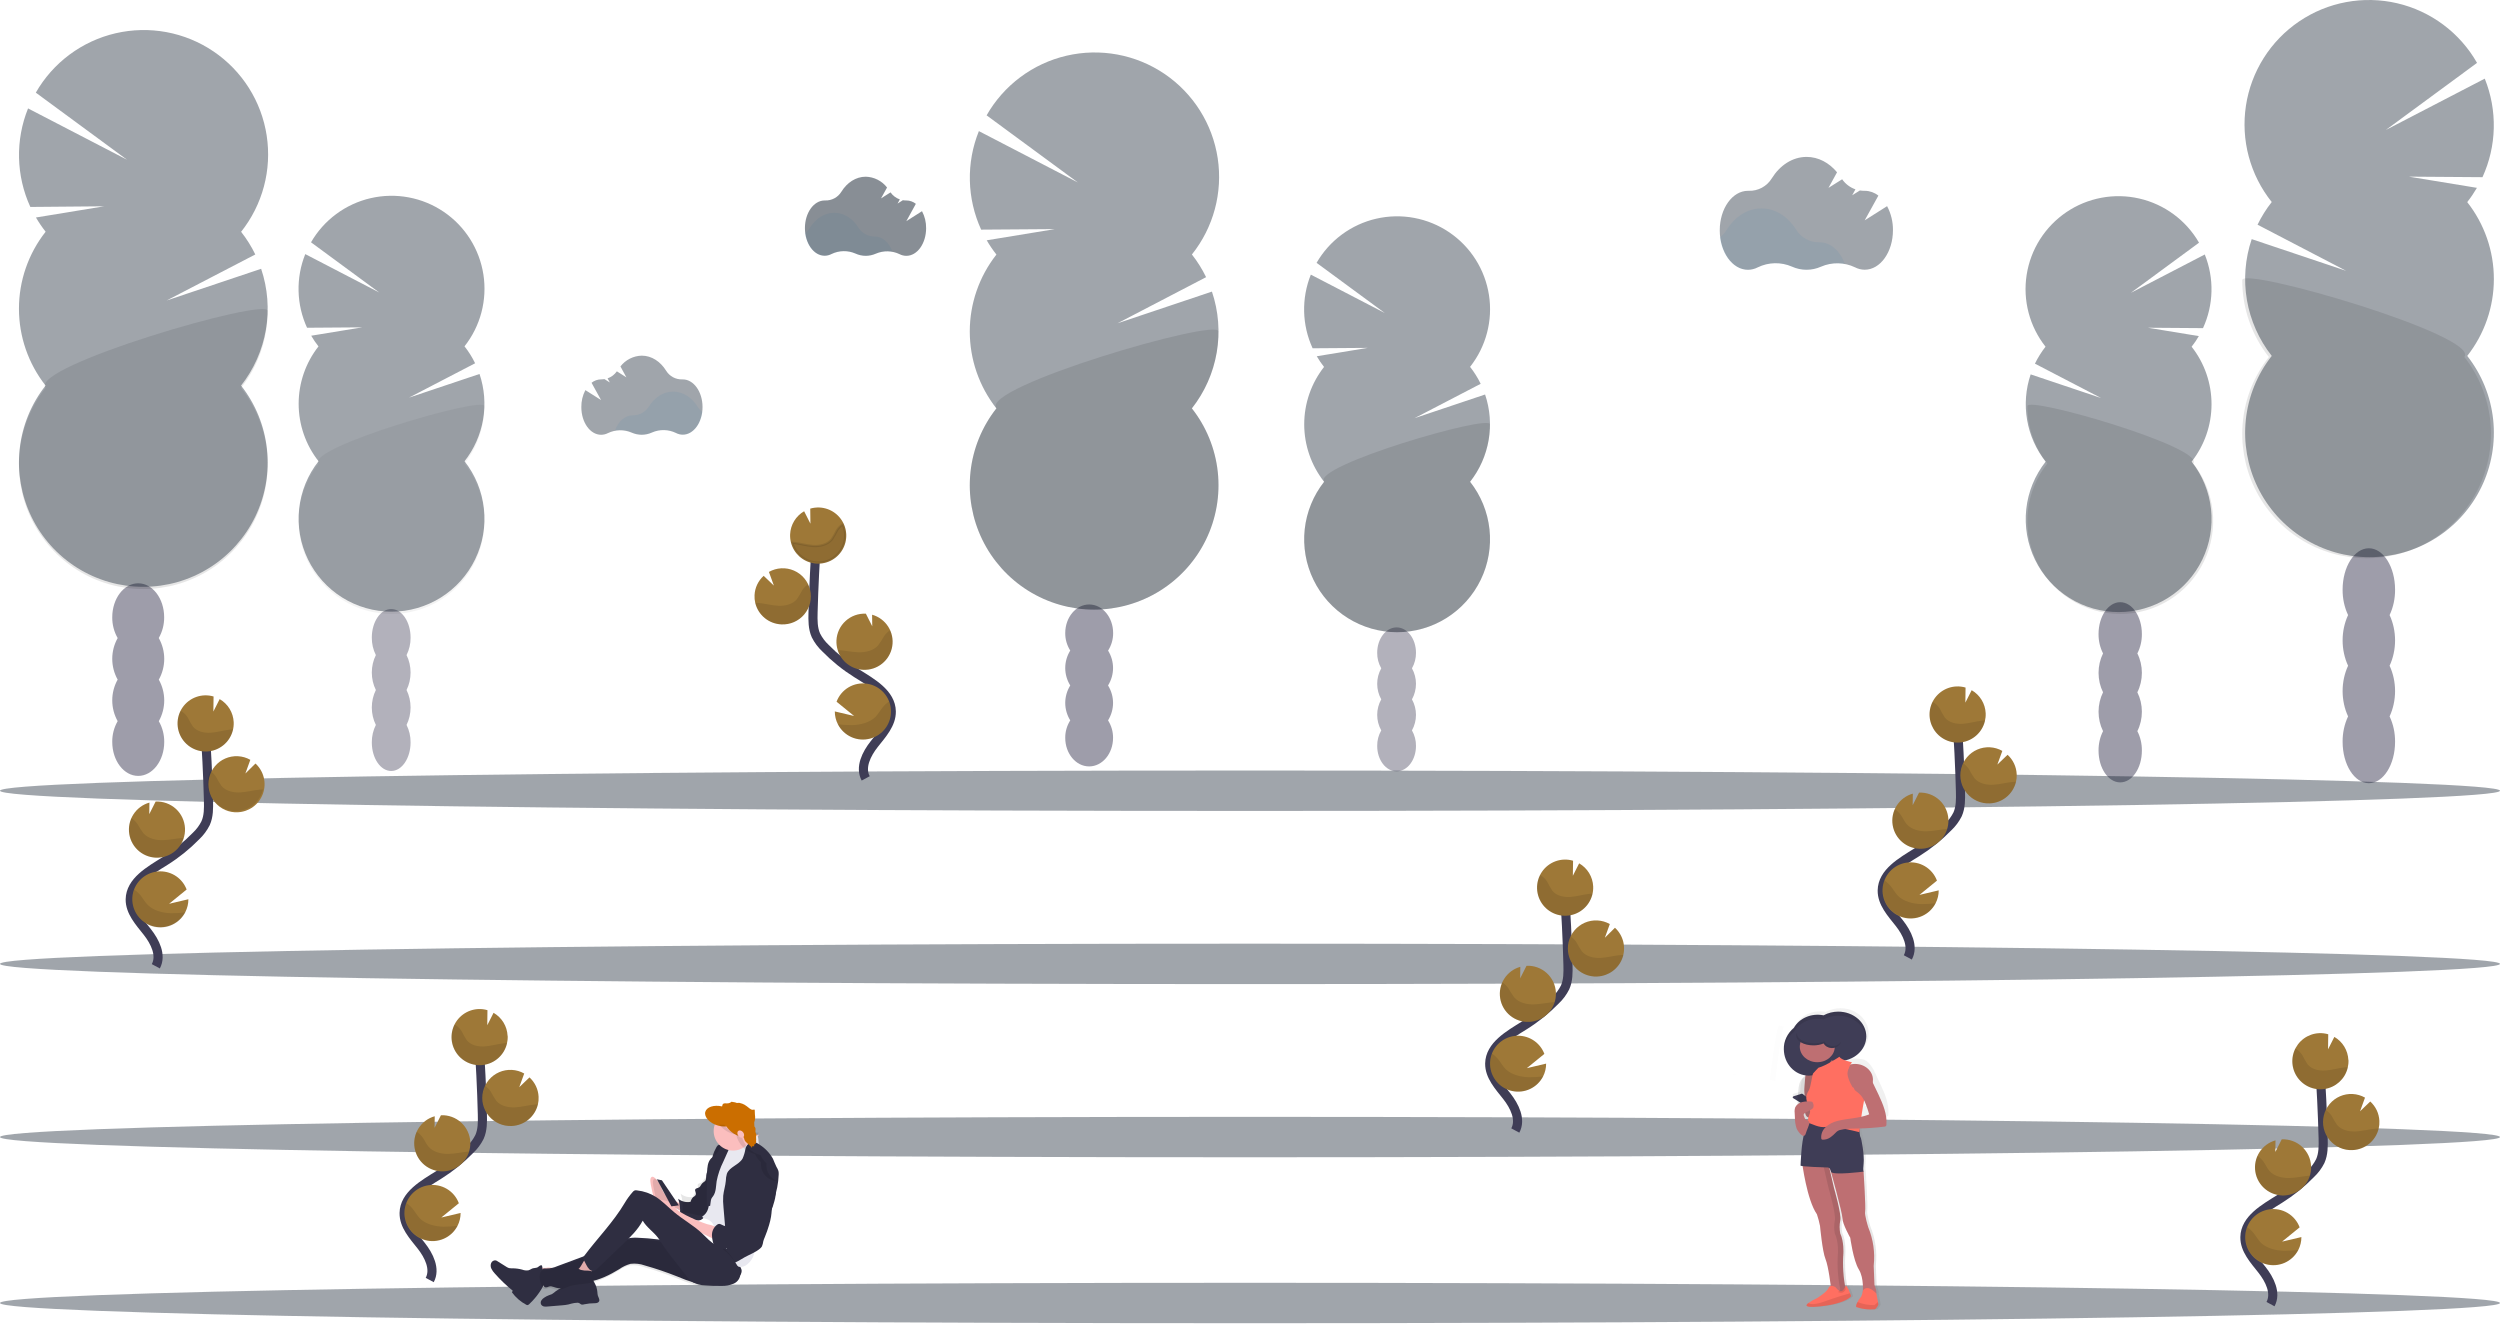 <svg width="1096" height="581" viewBox="0 0 1096 581" fill="none" xmlns="http://www.w3.org/2000/svg">
<path opacity="0.5" d="M485.808 285.184C487.27 282.854 488.026 280.211 487.999 277.525C487.999 270.607 483.304 265 477.514 265C471.723 265 467.001 270.624 467.001 277.542C466.974 280.227 467.73 282.87 469.192 285.2C467.756 287.538 467.001 290.174 467.001 292.854C467.001 295.535 467.756 298.171 469.192 300.508C467.756 302.846 467.001 305.482 467.001 308.162C467.001 310.843 467.756 313.479 469.192 315.816C467.728 318.145 466.971 320.789 467.001 323.475C467.001 330.385 471.696 336 477.477 336C483.258 336 487.963 330.385 487.963 323.475C487.992 320.789 487.236 318.145 485.772 315.816C487.208 313.479 487.962 310.843 487.962 308.162C487.962 305.482 487.208 302.846 485.772 300.508C487.208 298.171 487.962 295.535 487.962 292.854C487.962 290.174 487.208 287.538 485.772 285.2L485.808 285.184Z" fill="#3F3D56"/>
<path opacity="0.4" d="M436.82 111.588C435.261 109.611 433.844 107.526 432.58 105.348L462.48 100.438L430.14 100.678C427.044 93.924 425.358 86.609 425.186 79.181C425.014 71.753 426.36 64.368 429.14 57.478L472.53 79.988L432.53 50.568C436.249 44.031 441.28 38.333 447.307 33.834C453.334 29.334 460.226 26.13 467.551 24.423C474.876 22.716 482.475 22.543 489.87 23.914C497.265 25.285 504.297 28.171 510.522 32.391C516.748 36.611 522.034 42.073 526.047 48.434C530.06 54.795 532.714 61.918 533.842 69.354C534.97 76.79 534.547 84.379 532.6 91.644C530.653 98.909 527.225 105.692 522.53 111.568C524.955 114.648 527.04 117.981 528.75 121.508L489.92 141.728L531.31 127.838C534.219 136.43 534.939 145.612 533.404 154.552C531.869 163.493 528.128 171.909 522.52 179.038C528.846 187.08 532.782 196.74 533.877 206.913C534.972 217.086 533.182 227.362 528.712 236.566C524.242 245.769 517.272 253.53 508.6 258.959C499.927 264.388 489.902 267.267 479.67 267.267C469.438 267.267 459.413 264.388 450.74 258.959C442.068 253.53 435.098 245.769 430.628 236.566C426.158 227.362 424.368 217.086 425.463 206.913C426.558 196.74 430.494 187.08 436.82 179.038C429.26 169.428 425.149 157.556 425.149 145.328C425.149 133.101 429.26 121.228 436.82 111.618V111.588Z" fill="#121F2D"/>
<path opacity="0.1" d="M534.19 145.298C534.21 157.529 530.098 169.408 522.52 179.008C528.846 187.05 532.782 196.71 533.877 206.883C534.972 217.056 533.182 227.332 528.712 236.536C524.242 245.739 517.272 253.5 508.6 258.929C499.927 264.358 489.902 267.237 479.67 267.237C469.438 267.237 459.413 264.358 450.74 258.929C442.068 253.5 435.098 245.739 430.628 236.536C426.158 227.332 424.368 217.056 425.463 206.883C426.558 196.71 430.494 187.05 436.82 179.008C429.51 169.728 534.19 139.178 534.19 145.298Z" fill="black"/>
<path opacity="0.4" d="M619 292.988C620.183 290.919 620.794 288.572 620.77 286.188C620.77 280.038 616.96 275.048 612.27 275.048C607.58 275.048 603.76 280.048 603.76 286.188C603.734 288.573 604.349 290.922 605.54 292.988C604.373 295.067 603.76 297.41 603.76 299.793C603.76 302.177 604.373 304.52 605.54 306.598C604.373 308.677 603.76 311.02 603.76 313.403C603.76 315.787 604.373 318.13 605.54 320.208C604.349 322.275 603.734 324.623 603.76 327.008C603.76 333.158 607.57 338.148 612.27 338.148C616.97 338.148 620.77 333.148 620.77 327.008C620.794 324.625 620.183 322.278 619 320.208C620.158 318.127 620.765 315.785 620.765 313.403C620.765 311.022 620.158 308.68 619 306.598C620.158 304.517 620.765 302.175 620.765 299.793C620.765 297.412 620.158 295.07 619 292.988Z" fill="#3F3D56"/>
<path opacity="0.4" d="M580.44 160.838C579.272 159.363 578.213 157.806 577.27 156.178L599.62 152.508L575.45 152.688C573.131 147.642 571.866 142.176 571.732 136.624C571.598 131.072 572.598 125.551 574.67 120.398L607.1 137.228L577.19 115.228C579.987 110.377 583.754 106.153 588.257 102.822C592.759 99.492 597.899 97.124 603.357 95.869C608.815 94.613 614.473 94.496 619.978 95.525C625.483 96.553 630.717 98.706 635.353 101.848C639.989 104.989 643.928 109.053 646.924 113.785C649.919 118.517 651.907 123.815 652.764 129.35C653.62 134.885 653.327 140.536 651.901 145.952C650.476 151.368 647.95 156.432 644.48 160.828C646.29 163.133 647.849 165.623 649.13 168.258L620.13 183.328L651.06 172.948C653.232 179.369 653.769 186.23 652.622 192.911C651.475 199.591 648.68 205.88 644.49 211.208C649.224 217.216 652.17 224.435 652.993 232.039C653.816 239.643 652.482 247.325 649.144 254.206C645.805 261.087 640.596 266.89 634.114 270.95C627.632 275.009 620.138 277.162 612.49 277.162C604.842 277.162 597.348 275.009 590.865 270.95C584.383 266.89 579.175 261.087 575.836 254.206C572.498 247.325 571.163 239.643 571.986 232.039C572.809 224.435 575.756 217.216 580.49 211.208C574.84 204.027 571.769 195.155 571.769 186.018C571.769 176.881 574.84 168.009 580.49 160.828L580.44 160.838Z" fill="#121F2D"/>
<path opacity="0.1" d="M653.2 186.028C653.213 195.167 650.141 204.043 644.48 211.218C649.214 217.226 652.16 224.445 652.983 232.049C653.806 239.653 652.472 247.335 649.133 254.216C645.795 261.097 640.586 266.9 634.104 270.96C627.622 275.019 620.128 277.172 612.48 277.172C604.831 277.172 597.338 275.019 590.855 270.96C584.373 266.9 579.165 261.097 575.826 254.216C572.488 247.335 571.153 239.653 571.976 232.049C572.799 224.445 575.746 217.226 580.48 211.218C575 204.288 653.2 181.458 653.2 186.028Z" fill="black"/>
<path opacity="0.5" d="M1029.4 269.646C1027.8 266.265 1026.97 262.429 1027 258.533C1027 248.494 1032.15 240.358 1038.51 240.358C1044.86 240.358 1050 248.494 1050 258.533C1050.03 262.429 1049.2 266.265 1047.6 269.646C1049.17 273.038 1050 276.862 1050 280.752C1050 284.642 1049.17 288.466 1047.6 291.858C1049.17 295.251 1050 299.075 1050 302.965C1050 306.854 1049.17 310.679 1047.6 314.071C1049.2 317.451 1050.03 321.287 1050 325.183C1050 335.21 1044.85 343.358 1038.51 343.358C1032.16 343.358 1027 335.21 1027 325.183C1026.97 321.287 1027.8 317.451 1029.4 314.071C1027.83 310.679 1027 306.854 1027 302.965C1027 299.075 1027.83 295.251 1029.4 291.858C1027.83 288.466 1027 284.642 1027 280.752C1027 276.862 1027.83 273.038 1029.4 269.646Z" fill="#3F3D56"/>
<path opacity="0.4" d="M1081.64 88.588C1083.2 86.612 1084.61 84.526 1085.88 82.348L1055.98 77.438L1088.32 77.678C1091.41 70.924 1093.1 63.609 1093.27 56.181C1093.44 48.753 1092.1 41.368 1089.32 34.478L1045.93 56.988L1085.93 27.568C1082.21 21.031 1077.18 15.333 1071.15 10.834C1065.12 6.334 1058.23 3.13 1050.91 1.423C1043.58 -0.284 1035.98 -0.457 1028.59 0.914C1021.19 2.285 1014.16 5.171 1007.94 9.391C1001.71 13.611 996.424 19.073 992.411 25.434C988.398 31.795 985.744 38.918 984.616 46.354C983.489 53.79 983.911 61.379 985.858 68.644C987.805 75.909 991.233 82.692 995.928 88.568C993.504 91.648 991.418 94.981 989.708 98.508L1028.54 118.728L987.148 104.838C984.239 113.43 983.519 122.612 985.054 131.552C986.589 140.493 990.33 148.909 995.938 156.038C989.612 164.08 985.676 173.74 984.581 183.913C983.486 194.086 985.276 204.362 989.746 213.566C994.216 222.769 1001.19 230.53 1009.86 235.959C1018.53 241.388 1028.56 244.267 1038.79 244.267C1049.02 244.267 1059.05 241.388 1067.72 235.959C1076.39 230.53 1083.36 222.769 1087.83 213.566C1092.3 204.362 1094.09 194.086 1093 183.913C1091.9 173.74 1087.96 164.08 1081.64 156.038C1089.2 146.428 1093.31 134.556 1093.31 122.328C1093.31 110.101 1089.2 98.228 1081.64 88.618V88.588Z" fill="#121F2D"/>
<path opacity="0.1" d="M983 122.804C982.98 135.034 987.093 146.913 994.67 156.514C988.344 164.555 984.408 174.215 983.313 184.388C982.218 194.561 984.008 204.837 988.478 214.041C992.948 223.245 999.918 231.005 1008.59 236.434C1017.26 241.863 1027.29 244.743 1037.52 244.743C1047.75 244.743 1057.78 241.863 1066.45 236.434C1075.12 231.005 1082.09 223.245 1086.56 214.041C1091.03 204.837 1092.82 194.561 1091.73 184.388C1090.63 174.215 1086.7 164.555 1080.37 156.514C1087.68 147.234 983 116.684 983 122.804Z" fill="black"/>
<path opacity="0.5" d="M921.978 286.461C920.656 283.87 919.974 280.931 920.001 277.947C920.001 270.247 924.256 264 929.494 264C934.733 264 938.999 270.26 938.999 277.947C939.028 280.933 938.341 283.873 937.011 286.461C938.314 289.062 938.999 291.996 938.999 294.98C938.999 297.964 938.314 300.898 937.011 303.5C938.314 306.102 938.999 309.036 938.999 312.02C938.999 315.004 938.314 317.938 937.011 320.539C938.341 323.127 939.028 326.067 938.999 329.053C938.999 336.753 934.744 343 929.494 343C924.245 343 920.001 336.74 920.001 329.053C919.974 326.069 920.656 323.13 921.978 320.539C920.685 317.934 920.006 315.001 920.006 312.02C920.006 309.038 920.685 306.106 921.978 303.5C920.685 300.894 920.006 297.962 920.006 294.98C920.006 291.999 920.685 289.066 921.978 286.461Z" fill="#3F3D56"/>
<path opacity="0.4" d="M960.803 152.007C961.971 150.532 963.03 148.975 963.973 147.347L941.623 143.677L965.793 143.857C968.112 138.81 969.377 133.344 969.511 127.792C969.645 122.24 968.645 116.719 966.573 111.567L934.143 128.397L964.053 106.397C961.256 101.545 957.489 97.322 952.986 93.991C948.484 90.66 943.344 88.293 937.886 87.037C932.428 85.782 926.77 85.665 921.265 86.693C915.76 87.722 910.526 89.874 905.89 93.016C901.254 96.158 897.315 100.222 894.319 104.953C891.324 109.685 889.336 114.984 888.479 120.519C887.623 126.053 887.916 131.705 889.342 137.121C890.767 142.537 893.293 147.601 896.763 151.997C894.953 154.301 893.395 156.792 892.113 159.427L921.113 174.497L890.243 164.127C888.071 170.548 887.534 177.409 888.681 184.089C889.828 190.77 892.623 197.059 896.813 202.387C892.08 208.394 889.133 215.613 888.31 223.217C887.487 230.821 888.821 238.503 892.16 245.385C895.498 252.266 900.707 258.068 907.189 262.128C913.671 266.188 921.165 268.341 928.813 268.341C936.462 268.341 943.956 266.188 950.438 262.128C956.92 258.068 962.128 252.266 965.467 245.385C968.805 238.503 970.14 230.821 969.317 223.217C968.494 215.613 965.547 208.394 960.813 202.387C966.463 195.206 969.534 186.334 969.534 177.197C969.534 168.06 966.463 159.188 960.813 152.007H960.803Z" fill="#121F2D"/>
<path opacity="0.1" d="M888.8 178.028C888.786 187.167 891.859 196.043 897.52 203.218C892.786 209.226 889.84 216.445 889.017 224.049C888.194 231.653 889.528 239.335 892.866 246.216C896.205 253.097 901.413 258.9 907.896 262.96C914.378 267.019 921.872 269.172 929.52 269.172C937.168 269.172 944.662 267.019 951.145 262.96C957.627 258.9 962.835 253.097 966.174 246.216C969.512 239.335 970.846 231.653 970.024 224.049C969.201 216.445 966.254 209.226 961.52 203.218C967 196.288 888.8 173.458 888.8 178.028Z" fill="black"/>
<path opacity="0.4" d="M178.23 287.186C179.413 284.858 180.023 282.217 179.999 279.535C179.999 272.615 176.202 267 171.505 267C166.808 267 163.001 272.626 163.001 279.535C162.98 282.218 163.594 284.859 164.779 287.186C163.613 289.524 163.001 292.161 163.001 294.843C163.001 297.525 163.613 300.162 164.779 302.5C163.613 304.838 163.001 307.475 163.001 310.157C163.001 312.839 163.613 315.476 164.779 317.814C163.594 320.141 162.98 322.782 163.001 325.465C163.001 332.385 166.808 338 171.505 338C176.202 338 179.999 332.374 179.999 325.465C180.023 322.783 179.413 320.142 178.23 317.814C179.387 315.472 179.994 312.837 179.994 310.157C179.994 307.477 179.387 304.842 178.23 302.5C179.387 300.158 179.994 297.523 179.994 294.843C179.994 292.163 179.387 289.528 178.23 287.186V287.186Z" fill="#3F3D56"/>
<path opacity="0.4" d="M139.6 151.838C138.436 150.361 137.376 148.804 136.43 147.178L158.78 143.508L134.61 143.688C132.291 138.642 131.026 133.176 130.892 127.624C130.758 122.072 131.758 116.551 133.83 111.398L166.26 128.228L136.35 106.228C139.147 101.377 142.914 97.153 147.417 93.822C151.919 90.492 157.059 88.124 162.517 86.869C167.975 85.613 173.633 85.496 179.138 86.525C184.643 87.553 189.877 89.706 194.513 92.848C199.149 95.989 203.088 100.053 206.084 104.785C209.079 109.517 211.067 114.815 211.924 120.35C212.78 125.885 212.487 131.536 211.061 136.952C209.636 142.368 207.11 147.432 203.64 151.828C205.457 154.128 207.016 156.619 208.29 159.258L179.29 174.328L210.22 163.948C212.392 170.369 212.929 177.23 211.782 183.911C210.635 190.591 207.84 196.88 203.65 202.208C208.384 208.216 211.33 215.435 212.153 223.039C212.976 230.643 211.642 238.325 208.304 245.206C204.965 252.087 199.757 257.89 193.274 261.95C186.792 266.009 179.298 268.162 171.65 268.162C164.002 268.162 156.508 266.009 150.025 261.95C143.543 257.89 138.335 252.087 134.996 245.206C131.658 238.325 130.324 230.643 131.146 223.039C131.969 215.435 134.916 208.216 139.65 202.208C134 195.027 130.929 186.155 130.929 177.018C130.929 167.881 134 159.009 139.65 151.828L139.6 151.838Z" fill="#121F2D"/>
<path opacity="0.05" d="M212.36 178.028C212.373 187.167 209.301 196.043 203.64 203.218C208.374 209.226 211.32 216.445 212.143 224.049C212.966 231.653 211.632 239.335 208.293 246.216C204.955 253.097 199.746 258.9 193.264 262.96C186.782 267.019 179.288 269.172 171.64 269.172C163.991 269.172 156.498 267.019 150.015 262.96C143.533 258.9 138.325 253.097 134.986 246.216C131.648 239.335 130.313 231.653 131.136 224.049C131.959 216.445 134.906 209.226 139.64 203.218C134.14 196.288 212.36 173.458 212.36 178.028Z" fill="black"/>
<path opacity="0.4" d="M548 507.348C850.652 507.348 1096 503.382 1096 498.488C1096 493.595 850.652 489.628 548 489.628C245.348 489.628 0 493.595 0 498.488C0 503.382 245.348 507.348 548 507.348Z" fill="#121F2D"/>
<path opacity="0.4" d="M548 580.098C850.652 580.098 1096 576.132 1096 571.238C1096 566.345 850.652 562.378 548 562.378C245.348 562.378 0 566.345 0 571.238C0 576.132 245.348 580.098 548 580.098Z" fill="#121F2D"/>
<path opacity="0.4" d="M548 355.518C850.652 355.518 1096 351.552 1096 346.658C1096 341.765 850.652 337.798 548 337.798C245.348 337.798 0 341.765 0 346.658C0 351.552 245.348 355.518 548 355.518Z" fill="#121F2D"/>
<path opacity="0.4" d="M548 431.428C850.652 431.428 1096 427.462 1096 422.568C1096 417.675 850.652 413.708 548 413.708C245.348 413.708 0 417.675 0 422.568C0 427.462 245.348 431.428 548 431.428Z" fill="#121F2D"/>
<path opacity="0.1" d="M808.79 115.728C805.22 115.054 801.53 115.458 798.19 116.888C796.185 117.782 794.015 118.243 791.82 118.243C789.625 118.243 787.455 117.782 785.45 116.888C783.078 115.847 780.508 115.334 777.918 115.384C775.328 115.434 772.78 116.046 770.45 117.178C769.123 117.884 767.643 118.254 766.14 118.258C760.06 118.258 755.01 112.138 753.96 104.068C755.156 103.176 756.174 102.067 756.96 100.798C760.52 95.058 766.03 91.368 772.23 91.368C778.43 91.368 783.87 95.008 787.43 100.688C788.49 102.404 789.977 103.817 791.745 104.788C793.513 105.758 795.503 106.255 797.52 106.228H797.68C802.57 106.178 806.76 110.058 808.79 115.728Z" fill="#47BAFF"/>
<path opacity="0.4" d="M827.3 90.378L817.48 96.598L823.48 85.758C821.79 84.413 819.7 83.671 817.54 83.648H817.38C816.71 83.657 816.041 83.607 815.38 83.498L812 85.608L813.43 83.008C811.067 82.191 809.025 80.643 807.6 78.588L801.6 82.368L805.36 75.528C801.88 71.348 797.18 68.788 792.02 68.788C785.82 68.788 780.31 72.468 776.74 78.208C775.688 79.925 774.2 81.332 772.428 82.287C770.656 83.243 768.662 83.712 766.65 83.648H766.32C759.48 83.648 753.94 91.398 753.94 100.958C753.94 110.518 759.48 118.278 766.32 118.278C767.822 118.268 769.3 117.898 770.63 117.198C772.959 116.063 775.507 115.449 778.097 115.397C780.687 115.345 783.258 115.857 785.63 116.898C787.633 117.798 789.804 118.263 792 118.263C794.196 118.263 796.367 117.798 798.37 116.898C800.723 115.881 803.268 115.38 805.831 115.43C808.395 115.48 810.918 116.08 813.23 117.188C814.545 117.877 816.006 118.24 817.49 118.248C824.33 118.248 829.87 110.488 829.87 100.928C829.911 97.252 829.027 93.624 827.3 90.378V90.378Z" fill="#121F2D"/>
<path opacity="0.1" d="M391.26 110.318C388.758 109.846 386.172 110.128 383.83 111.128C382.428 111.755 380.91 112.078 379.375 112.078C377.84 112.078 376.322 111.755 374.92 111.128C373.261 110.4 371.463 110.041 369.652 110.077C367.84 110.114 366.058 110.544 364.43 111.338C363.503 111.822 362.475 112.079 361.43 112.088C357.18 112.088 353.64 107.808 352.9 102.158C353.748 101.536 354.471 100.759 355.03 99.868C357.52 95.868 361.38 93.268 365.72 93.268C370.06 93.268 373.87 95.818 376.36 99.788C377.104 100.99 378.145 101.979 379.384 102.659C380.623 103.339 382.017 103.687 383.43 103.668H383.54C386.9 103.648 389.83 106.368 391.26 110.318Z" fill="#47BAFF"/>
<path opacity="0.5" d="M404.21 92.588L397.34 96.948L401.51 89.358C400.331 88.415 398.87 87.894 397.36 87.878H397.24C396.764 87.887 396.289 87.85 395.82 87.768L393.49 89.248L394.49 87.428C392.838 86.854 391.411 85.772 390.41 84.338L386.24 86.978L388.88 82.198C387.771 80.767 386.358 79.6 384.743 78.781C383.127 77.963 381.35 77.515 379.54 77.468C375.2 77.468 371.34 80.048 368.85 84.068C368.112 85.27 367.069 86.256 365.828 86.925C364.586 87.594 363.19 87.923 361.78 87.878H361.55C356.76 87.878 352.88 93.298 352.88 99.998C352.88 106.698 356.76 112.118 361.55 112.118C362.597 112.11 363.626 111.849 364.55 111.358C366.178 110.568 367.959 110.141 369.768 110.107C371.577 110.072 373.373 110.431 375.03 111.158C376.44 111.802 377.97 112.142 379.52 112.158C381.046 112.156 382.555 111.836 383.95 111.218C385.597 110.506 387.378 110.155 389.172 110.189C390.966 110.224 392.732 110.643 394.35 111.418C395.276 111.903 396.305 112.157 397.35 112.158C402.13 112.158 406.01 106.728 406.01 100.038C406.05 97.443 405.431 94.879 404.21 92.588V92.588Z" fill="#121F2D"/>
<path opacity="0.1" d="M269.59 188.728C272.089 188.256 274.672 188.538 277.01 189.538C278.413 190.165 279.933 190.489 281.47 190.489C283.007 190.489 284.527 190.165 285.93 189.538C287.589 188.811 289.386 188.452 291.197 188.486C293.008 188.521 294.79 188.948 296.42 189.738C297.344 190.231 298.373 190.491 299.42 190.498C303.67 190.498 307.21 186.208 307.94 180.558C307.092 179.939 306.373 179.161 305.82 178.268C303.32 174.268 299.46 171.678 295.13 171.678C290.8 171.678 286.98 174.218 284.48 178.198C283.737 179.399 282.697 180.387 281.46 181.066C280.223 181.746 278.831 182.095 277.42 182.078H277.31C273.94 182.098 271 184.808 269.59 188.728Z" fill="#47BAFF"/>
<path opacity="0.4" d="M256.63 171.028L263.51 175.388L259.33 167.808C260.512 166.862 261.976 166.337 263.49 166.318H263.6C264.079 166.325 264.557 166.292 265.03 166.218L267.36 167.688L266.36 165.878C268.008 165.303 269.432 164.221 270.43 162.788L274.6 165.428L272 160.638C273.109 159.208 274.523 158.042 276.138 157.226C277.754 156.41 279.53 155.963 281.34 155.918C285.67 155.918 289.54 158.498 292.03 162.518C292.767 163.719 293.808 164.703 295.048 165.372C296.288 166.041 297.682 166.371 299.09 166.328H299.33C304.11 166.328 307.99 171.758 307.99 178.448C307.99 185.138 304.11 190.568 299.33 190.568C298.284 190.564 297.255 190.306 296.33 189.818C294.701 189.024 292.92 188.594 291.108 188.557C289.297 188.521 287.499 188.88 285.84 189.608C284.435 190.257 282.907 190.598 281.36 190.608C279.831 190.607 278.319 190.287 276.92 189.668C275.275 188.956 273.496 188.605 271.703 188.639C269.911 188.674 268.146 189.093 266.53 189.868C265.604 190.353 264.575 190.607 263.53 190.608C258.74 190.608 254.86 185.188 254.86 178.488C254.813 175.892 255.422 173.327 256.63 171.028V171.028Z" fill="#121F2D"/>
<path d="M664.31 495.618C666.92 490.778 663.96 484.858 660.56 480.548C657.16 476.238 653 471.748 653.09 466.258C653.22 458.368 661.6 453.698 668.29 449.518C673.258 446.403 677.84 442.711 681.94 438.518C683.655 436.904 685.073 435.002 686.13 432.898C687.52 429.818 687.48 426.298 687.39 422.898C687.103 411.638 686.547 400.385 685.72 389.138" stroke="#3F3D56" stroke-width="4" stroke-miterlimit="10"/>
<path d="M698.45 388.578C698.353 386.516 697.74 384.51 696.665 382.747C695.59 380.984 694.089 379.519 692.3 378.488L689.54 383.938L689.63 377.338C687.127 376.601 684.454 376.679 681.998 377.559C679.542 378.44 677.429 380.079 675.965 382.238C674.5 384.398 673.76 386.967 673.851 389.574C673.941 392.182 674.858 394.694 676.469 396.746C678.08 398.799 680.301 400.287 682.812 400.995C685.324 401.703 687.995 401.595 690.441 400.686C692.887 399.777 694.981 398.115 696.42 395.938C697.86 393.762 698.571 391.185 698.45 388.578V388.578Z" fill="#9E7837"/>
<path d="M676.49 471.898C675.252 474.305 673.255 476.237 670.808 477.394C668.361 478.552 665.601 478.871 662.955 478.301C660.308 477.732 657.924 476.306 656.169 474.245C654.415 472.184 653.389 469.602 653.25 466.898C653.158 465.194 653.431 463.489 654.05 461.898C654.957 459.578 656.545 457.587 658.606 456.189C660.667 454.79 663.104 454.048 665.595 454.063C668.086 454.077 670.514 454.845 672.559 456.267C674.604 457.69 676.17 459.698 677.05 462.028L669.36 468.288L677.82 466.288C677.83 468.238 677.374 470.161 676.49 471.898V471.898Z" fill="#9E7837"/>
<path d="M670.41 447.998C667.389 448.141 664.421 447.166 662.073 445.26C659.725 443.354 658.16 440.65 657.678 437.665C657.196 434.679 657.83 431.62 659.459 429.072C661.088 426.524 663.598 424.664 666.51 423.848L666.44 428.918L669.23 423.398C672.492 423.246 675.681 424.396 678.096 426.594C680.51 428.793 681.952 431.861 682.105 435.123C682.257 438.386 681.108 441.575 678.909 443.989C676.71 446.404 673.642 447.846 670.38 447.998H670.41Z" fill="#9E7837"/>
<path d="M700.3 428.108C698.391 428.207 696.486 427.86 694.735 427.094C692.984 426.329 691.435 425.166 690.211 423.699C688.987 422.231 688.121 420.498 687.683 418.638C687.245 416.778 687.245 414.841 687.685 412.981C688.125 411.121 688.992 409.39 690.217 407.923C691.443 406.456 692.992 405.295 694.744 404.531C696.496 403.767 698.402 403.421 700.31 403.522C702.219 403.622 704.078 404.165 705.74 405.108L703.57 411.108L708 406.728C709.792 408.371 711.057 410.507 711.636 412.868C712.216 415.229 712.083 417.708 711.255 419.994C710.427 422.28 708.942 424.269 706.985 425.711C705.028 427.153 702.688 427.984 700.26 428.098L700.3 428.108Z" fill="#9E7837"/>
<path opacity="0.1" d="M696.79 391.858C693.95 392.168 691.19 393.048 688.33 393.228C685.47 393.408 682.33 392.718 680.55 390.508C679.713 389.221 678.952 387.885 678.27 386.508C677.493 385.295 676.428 384.292 675.17 383.588C674.374 385.148 673.919 386.861 673.838 388.61C673.756 390.36 674.048 392.107 674.696 393.735C675.343 395.362 676.33 396.833 677.591 398.049C678.853 399.264 680.359 400.197 682.009 400.784C683.659 401.371 685.416 401.598 687.162 401.452C688.907 401.306 690.601 400.789 692.131 399.936C693.661 399.082 694.991 397.912 696.032 396.504C697.074 395.095 697.802 393.481 698.17 391.768C697.72 391.778 697.25 391.808 696.79 391.858Z" fill="black"/>
<path opacity="0.1" d="M700.3 428.108C698.177 428.209 696.065 427.758 694.168 426.8C692.272 425.842 690.655 424.41 689.476 422.642C688.297 420.874 687.596 418.831 687.441 416.712C687.285 414.593 687.681 412.469 688.59 410.548C689.566 411.208 690.405 412.05 691.06 413.028C691.795 414.43 692.61 415.789 693.5 417.098C695.42 419.348 698.7 420.098 701.67 419.948C704.64 419.798 707.51 418.948 710.47 418.698C710.88 418.698 711.29 418.638 711.71 418.628C711.098 421.234 709.652 423.569 707.593 425.28C705.534 426.991 702.974 427.984 700.3 428.108V428.108Z" fill="black"/>
<path opacity="0.1" d="M670.41 447.998C668.309 448.097 666.219 447.655 664.337 446.716C662.455 445.777 660.846 444.372 659.661 442.634C658.477 440.896 657.758 438.884 657.572 436.789C657.386 434.695 657.74 432.587 658.6 430.668C659.615 431.336 660.499 432.183 661.21 433.168C662.016 434.604 662.908 435.99 663.88 437.318C665.95 439.628 669.45 440.448 672.59 440.318C675.73 440.188 678.59 439.508 681.59 439.318C680.843 441.738 679.37 443.869 677.37 445.422C675.369 446.975 672.939 447.875 670.41 447.998Z" fill="black"/>
<path opacity="0.1" d="M676.49 471.898C675.252 474.305 673.255 476.237 670.808 477.394C668.361 478.552 665.601 478.871 662.955 478.301C660.308 477.732 657.924 476.306 656.169 474.245C654.415 472.184 653.389 469.602 653.25 466.898C653.158 465.194 653.431 463.489 654.05 461.898C655.064 462.564 655.974 463.376 656.75 464.308C657.92 465.728 658.69 467.308 660.05 468.678C662.56 471.148 666.63 472.168 670.24 472.258C672.329 472.265 674.416 472.144 676.49 471.898V471.898Z" fill="black"/>
<path d="M68.31 423.618C70.92 418.778 67.96 412.858 64.56 408.548C61.16 404.238 57 399.728 57.09 394.258C57.22 386.368 65.6 381.698 72.29 377.518C77.258 374.403 81.84 370.711 85.94 366.518C87.655 364.904 89.073 363.002 90.13 360.898C91.52 357.818 91.48 354.298 91.39 350.898C91.097 339.638 90.54 328.385 89.72 317.138" stroke="#3F3D56" stroke-width="4" stroke-miterlimit="10"/>
<path d="M102.45 316.578C102.353 314.516 101.74 312.51 100.665 310.747C99.59 308.984 98.089 307.519 96.3 306.488L93.54 311.938L93.63 305.338C91.127 304.601 88.454 304.679 85.998 305.559C83.542 306.44 81.429 308.079 79.965 310.238C78.5 312.398 77.76 314.967 77.851 317.574C77.941 320.182 78.858 322.694 80.469 324.746C82.08 326.799 84.301 328.287 86.812 328.995C89.324 329.703 91.995 329.595 94.441 328.686C96.887 327.777 98.981 326.115 100.42 323.938C101.86 321.762 102.571 319.185 102.45 316.578Z" fill="#9E7837"/>
<path d="M81.257 399.836C80.019 402.243 78.022 404.175 75.575 405.332C73.128 406.49 70.368 406.808 67.722 406.239C65.076 405.67 62.691 404.244 60.937 402.183C59.182 400.121 58.156 397.539 58.017 394.836C57.925 393.131 58.198 391.427 58.817 389.836C59.724 387.516 61.313 385.525 63.374 384.126C65.435 382.727 67.871 381.986 70.362 382C72.853 382.014 75.281 382.783 77.326 384.205C79.371 385.627 80.937 387.636 81.817 389.966L74.127 396.226L82.587 394.226C82.597 396.175 82.141 398.099 81.257 399.836V399.836Z" fill="#9E7837"/>
<path d="M69.41 375.998C66.389 376.141 63.421 375.166 61.073 373.26C58.725 371.354 57.16 368.65 56.678 365.664C56.196 362.679 56.83 359.62 58.459 357.072C60.088 354.524 62.598 352.664 65.51 351.848L65.44 356.918L68.23 351.398C69.845 351.323 71.46 351.566 72.981 352.115C74.502 352.663 75.9 353.506 77.096 354.594C78.291 355.683 79.261 356.997 79.949 358.46C80.637 359.923 81.029 361.508 81.105 363.123C81.18 364.739 80.937 366.353 80.389 367.874C79.84 369.395 78.998 370.794 77.909 371.989C76.82 373.185 75.507 374.154 74.043 374.842C72.58 375.53 70.995 375.923 69.38 375.998H69.41Z" fill="#9E7837"/>
<path d="M104.3 356.108C102.391 356.207 100.486 355.86 98.735 355.094C96.984 354.329 95.435 353.166 94.211 351.699C92.987 350.231 92.121 348.498 91.683 346.638C91.245 344.778 91.245 342.841 91.685 340.981C92.125 339.121 92.992 337.39 94.217 335.923C95.442 334.456 96.992 333.295 98.744 332.531C100.496 331.767 102.402 331.421 104.31 331.522C106.219 331.622 108.078 332.165 109.74 333.108L107.57 339.108L112 334.728C113.792 336.371 115.057 338.507 115.636 340.868C116.216 343.229 116.083 345.708 115.255 347.994C114.427 350.28 112.942 352.269 110.985 353.711C109.028 355.153 106.688 355.984 104.26 356.098L104.3 356.108Z" fill="#9E7837"/>
<path opacity="0.1" d="M100.79 319.858C97.95 320.168 95.19 321.048 92.33 321.228C89.47 321.408 86.33 320.718 84.55 318.508C83.713 317.22 82.952 315.885 82.27 314.508C81.493 313.295 80.428 312.292 79.17 311.588C78.374 313.148 77.919 314.861 77.838 316.61C77.756 318.36 78.048 320.107 78.696 321.735C79.343 323.362 80.33 324.833 81.591 326.049C82.853 327.264 84.359 328.197 86.009 328.784C87.659 329.37 89.416 329.598 91.162 329.452C92.907 329.306 94.601 328.789 96.131 327.936C97.661 327.082 98.991 325.912 100.032 324.504C101.074 323.095 101.802 321.481 102.17 319.768C101.72 319.778 101.25 319.808 100.79 319.858Z" fill="black"/>
<path opacity="0.1" d="M103.892 355.56C101.77 355.66 99.657 355.21 97.76 354.252C95.864 353.294 94.247 351.861 93.068 350.093C91.889 348.326 91.188 346.283 91.033 344.163C90.878 342.044 91.274 339.921 92.182 338C93.158 338.659 93.997 339.501 94.652 340.48C95.388 341.882 96.202 343.241 97.092 344.55C99.012 346.8 102.292 347.55 105.262 347.4C108.232 347.25 111.102 346.4 114.062 346.15C114.472 346.15 114.882 346.09 115.302 346.08C114.69 348.686 113.244 351.021 111.186 352.732C109.127 354.442 106.566 355.435 103.892 355.56Z" fill="black"/>
<path opacity="0.1" d="M69.41 375.998C67.309 376.097 65.219 375.655 63.337 374.716C61.455 373.777 59.846 372.372 58.661 370.634C57.477 368.896 56.758 366.884 56.572 364.789C56.386 362.695 56.74 360.587 57.6 358.668C58.615 359.336 59.499 360.183 60.21 361.168C61.016 362.604 61.908 363.99 62.88 365.318C64.95 367.628 68.45 368.448 71.59 368.318C74.73 368.188 77.59 367.508 80.59 367.318C79.843 369.738 78.37 371.869 76.37 373.422C74.369 374.975 71.939 375.875 69.41 375.998Z" fill="black"/>
<path opacity="0.1" d="M81.257 400C80.019 402.407 78.022 404.339 75.575 405.496C73.128 406.653 70.368 406.972 67.722 406.403C65.076 405.834 62.691 404.408 60.937 402.347C59.182 400.285 58.156 397.703 58.017 395C57.925 393.295 58.198 391.591 58.817 390C59.831 390.666 60.741 391.478 61.517 392.41C62.687 393.83 63.457 395.41 64.817 396.78C67.327 399.25 71.397 400.27 75.007 400.36C77.096 400.366 79.183 400.246 81.257 400V400Z" fill="black"/>
<path d="M379.52 341.248C376.91 336.418 379.87 330.498 383.28 326.188C386.69 321.878 390.83 317.388 390.74 311.898C390.62 303.998 382.24 299.338 375.54 295.158C370.574 292.045 365.995 288.352 361.9 284.158C360.177 282.553 358.755 280.653 357.7 278.548C356.32 275.458 356.36 271.948 356.44 268.548C356.74 257.288 357.297 246.035 358.11 234.788" stroke="#3F3D56" stroke-width="4" stroke-miterlimit="10"/>
<path d="M346.39 234.218C346.485 232.156 347.097 230.151 348.17 228.388C349.243 226.625 350.742 225.16 352.53 224.128L355.29 229.578L355.21 222.978C356.524 222.596 357.892 222.431 359.26 222.488C361.692 222.602 364.035 223.433 365.994 224.879C367.954 226.324 369.44 228.317 370.266 230.607C371.093 232.897 371.221 235.381 370.636 237.744C370.051 240.107 368.778 242.243 366.979 243.883C365.18 245.523 362.935 246.592 360.528 246.957C358.121 247.321 355.66 246.963 353.456 245.928C351.252 244.894 349.405 243.229 348.147 241.145C346.889 239.061 346.278 236.65 346.39 234.218Z" fill="#9E7837"/>
<path d="M367.34 317.538C368.631 320.051 370.746 322.043 373.331 323.181C375.916 324.319 378.813 324.533 381.538 323.788C384.262 323.043 386.647 321.383 388.293 319.088C389.939 316.793 390.746 314.002 390.578 311.182C390.41 308.363 389.278 305.687 387.371 303.603C385.465 301.52 382.899 300.155 380.106 299.739C377.312 299.322 374.461 299.878 372.029 301.315C369.597 302.752 367.733 304.981 366.75 307.628L374.44 313.888L365.98 311.888C365.973 313.854 366.44 315.791 367.34 317.538V317.538Z" fill="#9E7837"/>
<path d="M378.42 293.638C381.442 293.784 384.412 292.811 386.762 290.906C389.113 289.001 390.679 286.297 391.163 283.31C391.647 280.323 391.013 277.263 389.384 274.714C387.755 272.164 385.244 270.304 382.33 269.488L382.39 274.558L379.6 269.038C376.339 268.878 373.148 270.019 370.729 272.212C368.31 274.404 366.861 277.467 366.7 280.728C366.63 282.149 366.809 283.57 367.23 284.928C367.968 287.358 369.44 289.499 371.444 291.058C373.447 292.618 375.884 293.519 378.42 293.638V293.638Z" fill="#9E7837"/>
<path d="M342.54 273.728C344.448 273.826 346.353 273.477 348.104 272.711C349.854 271.944 351.402 270.781 352.625 269.313C353.848 267.845 354.712 266.112 355.149 264.252C355.587 262.392 355.585 260.455 355.144 258.596C354.704 256.737 353.836 255.005 352.611 253.539C351.385 252.073 349.836 250.913 348.084 250.149C346.332 249.386 344.427 249.041 342.519 249.141C340.61 249.242 338.752 249.785 337.09 250.728L339.27 256.728L334.79 252.438C333.595 253.521 332.626 254.829 331.94 256.288C331.253 257.747 330.863 259.328 330.79 260.938C330.731 262.077 330.835 263.219 331.1 264.328C331.728 266.925 333.183 269.247 335.247 270.943C337.311 272.638 339.871 273.616 342.54 273.728Z" fill="#9E7837"/>
<path opacity="0.1" d="M366.996 232.395C367.635 231.41 368.474 230.573 369.458 229.939C370.079 231.303 370.436 232.775 370.507 234.276C370.586 235.956 370.305 237.633 369.684 239.196C369.063 240.758 368.115 242.17 366.904 243.337C365.693 244.504 364.247 245.398 362.663 245.961C361.078 246.524 359.392 246.742 357.716 246.601C356.041 246.459 354.415 245.961 352.947 245.141C351.479 244.32 350.203 243.196 349.205 241.843C348.337 240.666 347.696 239.339 347.314 237.932C347.536 237.949 347.764 237.971 347.996 237.995C349.249 238.132 350.486 238.382 351.748 238.637C351.889 238.665 352.031 238.694 352.173 238.722C353.574 239.004 355.006 239.275 356.469 239.367C359.388 239.552 362.74 238.857 364.679 236.463L364.695 236.442L364.71 236.42C365.549 235.124 366.312 233.78 366.996 232.395Z" fill="black" stroke="black"/>
<path opacity="0.1" d="M342.54 273.728C344.662 273.826 346.772 273.373 348.667 272.415C350.563 271.456 352.178 270.024 353.356 268.257C354.534 266.49 355.236 264.448 355.392 262.33C355.549 260.212 355.156 258.089 354.25 256.168C353.271 256.827 352.429 257.669 351.77 258.648C351.035 260.05 350.22 261.409 349.33 262.718C347.42 264.968 344.14 265.718 341.17 265.568C338.2 265.418 335.33 264.568 332.37 264.318C331.96 264.318 331.54 264.258 331.13 264.248C331.741 266.855 333.186 269.191 335.245 270.902C337.304 272.613 339.866 273.605 342.54 273.728V273.728Z" fill="black"/>
<path opacity="0.1" d="M378.42 293.638C380.522 293.74 382.614 293.3 384.497 292.362C386.38 291.423 387.991 290.018 389.176 288.279C390.361 286.541 391.08 284.527 391.265 282.431C391.449 280.335 391.093 278.227 390.23 276.308C389.217 276.974 388.335 277.822 387.63 278.808C386.824 280.244 385.932 281.63 384.96 282.958C382.88 285.268 379.39 286.088 376.24 285.958C373.09 285.828 370.24 285.148 367.24 284.958C367.983 287.38 369.455 289.514 371.456 291.068C373.457 292.621 375.889 293.519 378.42 293.638V293.638Z" fill="black"/>
<path opacity="0.1" d="M367.34 317.538C368.785 320.324 371.239 322.453 374.201 323.489C377.163 324.526 380.409 324.392 383.276 323.115C386.143 321.838 388.413 319.514 389.624 316.619C390.835 313.724 390.894 310.476 389.79 307.538C388.772 308.198 387.861 309.011 387.09 309.948C385.92 311.368 385.09 312.948 383.79 314.318C381.27 316.788 377.21 317.808 373.59 317.898C371.501 317.899 369.415 317.779 367.34 317.538V317.538Z" fill="black"/>
<path d="M809.185 460.113C809.512 460.884 810.01 461.561 810.636 462.088C811.039 462.403 811.506 462.616 812 462.709C811.149 463.228 810.22 463.615 809.369 464.134C808.029 465.081 806.738 466.101 805.499 467.188C804.232 468.26 802.681 468.893 801.058 469C801.627 468.192 801.984 467.241 802.093 466.242C802.202 465.243 802.058 464.232 801.677 463.31C801.329 462.705 801.099 462.034 801 461.335C801 460.185 801.967 459.299 802.867 458.688C803.593 458.169 804.338 457.67 805.092 457.171C805.682 456.785 806.573 455.97 807.317 456.001C808.062 456.031 808.149 456.724 808.285 457.436C808.477 458.365 808.779 459.264 809.185 460.113V460.113Z" fill="#BE6F72"/>
<path opacity="0.1" d="M805.929 461.797C806.286 462.508 806.829 463.133 807.512 463.62C807.952 463.911 808.461 464.107 809 464.193C808.071 464.672 807.058 465.029 806.129 465.509C804.668 466.383 803.259 467.324 801.908 468.327C800.526 469.317 798.833 469.901 797.063 470C797.684 469.255 798.074 468.377 798.193 467.454C798.311 466.532 798.155 465.599 797.739 464.747C797.359 464.19 797.108 463.57 797 462.925C797 461.863 798.055 461.045 799.037 460.481C799.828 460.002 800.641 459.542 801.464 459.081C802.108 458.724 803.079 457.973 803.892 458.001C804.704 458.029 804.799 458.668 804.947 459.326C805.156 460.183 805.486 461.013 805.929 461.797V461.797Z" fill="black"/>
<path d="M793.176 467.787C791.702 469.185 791.459 471.399 791.307 473.417L791.079 476.372C790.996 477.168 790.979 477.969 791.026 478.768C791.026 479.259 791.147 479.758 791.193 480.279C791.238 480.801 791.254 481.458 791.261 482.055V486.423C791.189 487.325 791.357 488.229 791.748 489.046C791.956 489.441 792.306 489.743 792.728 489.895C793.15 490.046 793.614 490.034 794.028 489.862C794.5 489.5 794.833 488.988 794.97 488.411C795.711 486.639 796.222 484.78 796.49 482.879C796.551 482.221 796.558 481.564 796.619 480.907C796.68 480.249 796.794 479.561 796.893 478.896C797.318 476.115 797.508 473.304 797.698 470.5C797.752 469.669 798.504 466.397 797.41 466.034C796.878 465.86 795.776 466.404 795.266 466.585C794.495 466.842 793.785 467.251 793.176 467.787V467.787Z" fill="#BE6F72"/>
<path opacity="0.1" d="M792.001 456C791.325 457.158 790.979 458.479 791.001 459.82C791.003 460.35 791.088 460.876 791.251 461.38C791.524 462.087 791.953 462.724 792.505 463.243C793.057 463.762 793.719 464.151 794.441 464.38" stroke="black" stroke-miterlimit="10"/>
<g opacity="0.1">
<path opacity="0.1" d="M759.2 470.978H758.98C759.829 471.143 760.701 471.143 761.55 470.978H761.8C760.938 470.853 760.062 470.853 759.2 470.978Z" fill="black"/>
<path opacity="0.1" d="M779.83 449.558C778.42 452.728 776.34 469.898 775.97 473.308C777.35 473.668 778.26 473.928 778.26 473.928C778.26 473.928 780.42 453.728 782 450.148L779.83 449.558Z" fill="black"/>
</g>
<path d="M824.381 475.327C823.594 473.628 822.787 471.934 821.96 470.246C821.278 468.598 820.277 467.068 819.001 465.725C818.516 465.241 817.926 464.85 817.266 464.574C816.539 464.337 815.775 464.202 815.001 464.174C813.821 464.043 812.63 464.015 811.444 464.09C810.984 463.967 810.463 463.806 809.951 463.622C812.519 463.025 814.801 461.715 816.464 459.884C818.126 458.053 819.079 455.798 819.183 453.452C819.183 453.298 819.183 453.137 819.183 452.984C819.19 451.547 818.877 450.124 818.262 448.794C817.647 447.465 816.742 446.256 815.599 445.236C814.455 444.216 813.096 443.405 811.599 442.85C810.101 442.295 808.495 442.006 806.871 442C804.585 441.996 802.345 442.563 800.407 443.635C797.847 443.121 795.167 443.391 792.803 444.398C790.439 445.406 788.531 447.093 787.391 449.184C785.954 450.4 784.818 451.868 784.057 453.493C783.295 455.118 782.923 456.866 782.966 458.625C782.966 458.786 782.966 458.955 782.966 459.109C783.192 465.072 787.547 469.854 793.049 470.338C792.461 470.572 791.921 470.891 791.452 471.282C789.769 472.717 789.491 474.997 789.309 477.069L789.179 478.604L786.263 479.525C786.171 479.555 786.089 479.606 786.026 479.673C785.964 479.741 785.924 479.822 785.911 479.909C785.898 479.995 785.911 480.083 785.95 480.163C785.99 480.243 786.053 480.312 786.133 480.362L788.918 482.12C788.918 482.265 788.918 482.411 788.918 482.557C788.918 482.703 788.918 482.887 788.97 483.056C788.495 483.427 788.126 483.892 787.895 484.415C787.623 485.22 787.538 486.066 787.643 486.902L787.747 489.043C787.733 490.655 787.982 492.26 788.485 493.809C788.849 494.761 790.428 497.056 791.565 497.071C790.515 501.293 790.237 510.197 790.237 510.197C790.107 510.312 790.472 510.419 791.105 510.511C791.73 514.748 793.769 526.63 797.387 531.857C797.957 533.561 798.411 535.293 798.749 537.045C798.749 537.045 799.782 548.336 801.144 551.69C802.307 554.545 803.227 561.591 803.478 563.633C803.242 563.687 803.028 563.797 802.858 563.951C802.688 564.106 802.569 564.298 802.515 564.508C801.83 566.335 797.387 569.113 797.387 569.113C796.025 569.715 794.74 570.443 793.552 571.286C792.155 572.399 792.207 573.404 798.411 572.775C810.385 571.554 812.433 568.169 812.433 568.169C812.433 568.169 812.242 567.601 811.955 566.865C811.59 565.718 811.062 564.617 810.385 563.587C810.211 563.441 810.038 563.687 809.83 564.071C808.926 559.173 808.653 554.201 809.014 549.249C809.014 549.249 809.352 544.061 807.643 540.399C807.263 538.482 807.263 536.522 807.643 534.605C808.329 532.164 804.91 520.259 804.91 520.259L802.949 511.494C803.216 511.793 803.403 512.142 803.496 512.515L803.548 512.691L803.6 512.944C803.619 513.034 803.667 513.116 803.739 513.182C805.075 518.095 808.736 531.703 808.736 533.699C808.736 536.14 812.155 542.242 812.155 542.242C812.155 542.242 813.517 552.312 815.912 556.272C817.734 559.289 817.778 563.71 817.691 565.659C817.691 565.659 817.283 568.169 816.598 568.776C816.053 569.375 815.617 570.046 815.305 570.764L815.227 570.909C815.227 570.909 814.203 572.744 814.888 573.051C817.496 573.956 820.317 574.27 823.097 573.964C823.097 573.964 824.468 572.429 824.468 571.831C824.439 571.465 824.387 571.101 824.311 570.741C824.06 569.298 823.591 567.026 823.583 567.003C823.869 566.02 822.715 563.288 822.715 563.288L822.368 554.745C823.003 548.961 822.185 543.124 819.973 537.652C819.973 537.652 818.238 532.164 818.611 530.636C818.984 529.109 817.925 512.937 817.925 512.937L817.821 512.706C817.728 511.563 817.763 510.413 817.925 509.275C818.264 505.614 816.901 497.985 816.554 497.686C816.271 496.866 816.108 496.017 816.068 495.16C816.146 494.523 816.381 492.658 816.702 490.34C820.075 490.238 823.441 489.982 826.784 489.573C827.107 489.573 827.418 489.463 827.652 489.266C827.789 489.081 827.859 488.864 827.852 488.644C828.251 484.046 826.35 479.579 824.381 475.327ZM817.5 485.006C817.856 482.818 818.238 480.7 818.619 479.126L818.671 479.264C819.328 480.846 819.879 482.461 820.32 484.1C819.409 484.469 818.466 484.771 817.5 485.006Z" fill="url(#paint0_linear_103_47)"/>
<path d="M813.257 480.308C817.589 480.308 821.101 477.202 821.101 473.37C821.101 469.538 817.589 466.431 813.257 466.431C808.925 466.431 805.413 469.538 805.413 473.37C805.413 477.202 808.925 480.308 813.257 480.308Z" fill="#BE6F72"/>
<path d="M786.124 481.429L793.17 485.842C793.259 485.9 793.367 485.931 793.478 485.931C793.589 485.931 793.697 485.9 793.786 485.842L795.695 484.576C795.754 484.531 795.801 484.476 795.833 484.413C795.865 484.351 795.882 484.284 795.882 484.215C795.882 484.147 795.865 484.079 795.833 484.017C795.801 483.954 795.754 483.899 795.695 483.854L790.272 479.594C790.202 479.538 790.115 479.499 790.022 479.483C789.929 479.467 789.832 479.473 789.743 479.502L786.263 480.608C786.172 480.635 786.091 480.685 786.029 480.751C785.967 480.817 785.927 480.896 785.912 480.981C785.898 481.066 785.91 481.152 785.948 481.231C785.985 481.31 786.046 481.378 786.124 481.429V481.429Z" fill="#3F3D56"/>
<path d="M790.055 509.713C790.055 509.713 792.103 526.008 796.537 532.34C797.106 534.024 797.561 535.736 797.899 537.467C797.899 537.467 798.923 548.628 800.285 551.943C801.647 555.259 802.671 564.316 802.671 564.316C802.671 564.316 807.444 569.136 809.153 565.222C808.079 560.05 807.735 554.78 808.129 549.533C808.129 549.533 808.467 544.406 806.767 540.783C806.386 538.889 806.386 536.951 806.767 535.057C807.444 532.64 804.033 520.881 804.033 520.881L801.309 509.114L790.055 509.713Z" fill="#BE6F72"/>
<path d="M811.539 568.238C811.539 568.238 809.491 571.554 797.561 572.759C791.365 573.381 791.322 572.391 792.719 571.286C793.903 570.453 795.183 569.733 796.537 569.136C796.537 569.136 800.971 566.427 801.647 564.616C802.324 562.804 804.719 564.316 804.719 564.316C808.129 568.837 808.814 563.104 809.491 563.71C810.171 564.722 810.699 565.809 811.062 566.941C811.348 567.67 811.539 568.238 811.539 568.238Z" fill="#FF6F61"/>
<path opacity="0.1" d="M811.539 568.238C811.539 568.238 809.491 571.554 797.561 572.759C791.365 573.381 791.322 572.391 792.719 571.286C793.691 571.831 795.652 572.053 799.6 570.649C805.283 568.592 809.404 567.402 811.062 566.941C811.348 567.67 811.539 568.238 811.539 568.238Z" fill="black"/>
<path opacity="0.1" d="M808.129 549.533C808.129 549.533 808.468 544.406 806.767 540.783C806.386 538.889 806.386 536.951 806.767 535.057C807.444 532.64 804.034 520.881 804.034 520.881L801.309 509.114L798.949 509.237L801.647 520.881C801.647 520.881 805.058 532.64 804.381 535.057C804 536.951 804 538.889 804.381 540.783C806.116 544.406 805.743 549.533 805.743 549.533C805.349 554.78 805.693 560.05 806.767 565.222C806.582 565.713 806.238 566.146 805.778 566.465C807.044 566.972 808.381 566.949 809.153 565.222C808.079 560.05 807.736 554.78 808.129 549.533V549.533Z" fill="black"/>
<path d="M805.908 443.504C803.633 443.5 801.402 444.061 799.469 445.124C796.918 444.603 794.243 444.862 791.879 445.858C789.515 446.855 787.603 448.531 786.454 450.612C785.023 451.809 783.891 453.258 783.13 454.865C782.37 456.473 781.997 458.203 782.038 459.945C782.038 466.362 786.923 471.558 792.944 471.558C797.283 471.558 801.083 468.826 802.827 464.873C803.83 465.108 804.862 465.226 805.899 465.226C809.155 465.226 812.278 464.082 814.581 462.045C816.883 460.008 818.177 457.246 818.177 454.365C818.177 451.485 816.883 448.722 814.581 446.685C812.278 444.649 809.155 443.504 805.899 443.504H805.908Z" fill="#3F3D56"/>
<path d="M815.973 511.225L816.997 513.635C816.997 513.635 818.021 529.623 817.674 531.135C817.326 532.647 819.044 538.043 819.044 538.043C821.249 543.445 822.065 549.214 821.431 554.929L821.769 563.372C821.769 563.372 823.131 566.688 822.454 567.294C821.778 567.901 816.632 566.757 816.632 566.757C816.632 566.757 817.318 560.425 814.897 556.503C812.476 552.58 811.149 542.625 811.149 542.625C811.149 542.625 807.738 536.592 807.738 534.182C807.738 531.772 802.281 512.161 802.281 512.161L815.973 511.225Z" fill="#BE6F72"/>
<path d="M789.37 510.926C789.37 510.926 789.717 500.065 791.105 496.749C791.811 495.2 792.321 493.586 792.623 491.937C792.623 491.937 813.266 495.237 814.975 494.032C814.975 494.032 815.313 498.253 815.661 498.553C816.008 498.852 817.396 506.397 817.023 510.02C816.65 513.643 817.023 513.635 817.023 513.635C817.023 513.635 803.036 515.447 802.697 513.635C802.359 511.824 801.335 511.831 801.335 511.831C801.335 511.831 788.693 511.494 789.37 510.926Z" fill="#3F3D56"/>
<g opacity="0.1">
<path opacity="0.1" d="M800.624 510.926C800.624 510.926 791.999 510.718 789.396 510.304C789.396 510.695 789.396 510.926 789.396 510.926C788.719 511.524 801.335 511.831 801.335 511.831C801.507 511.845 801.67 511.904 801.804 512C801.344 510.926 800.624 510.926 800.624 510.926Z" fill="black"/>
<path opacity="0.1" d="M815.635 498.553C815.287 498.254 814.949 494.032 814.949 494.032C814.772 494.129 814.574 494.192 814.368 494.216C814.489 495.49 814.723 497.448 814.949 497.647C815.175 497.847 816.684 505.491 816.311 509.114C815.938 512.737 816.311 512.729 816.311 512.729C816.311 512.729 805.248 514.165 802.567 513.205C802.567 513.336 802.645 513.482 802.671 513.635C803.01 515.447 816.997 513.635 816.997 513.635C816.997 513.635 816.65 513.635 816.997 510.02C817.344 506.405 815.973 498.86 815.635 498.553Z" fill="black"/>
</g>
<path d="M823.47 571.854C823.47 572.46 822.107 573.964 822.107 573.964C819.337 574.265 816.526 573.954 813.925 573.059C813.24 572.759 814.264 570.948 814.264 570.948L814.342 570.802C814.654 570.092 815.091 569.429 815.634 568.837C816.311 568.238 816.719 565.767 816.719 565.767C818.836 562.697 822.593 567.095 822.593 567.095C822.593 567.095 823.071 569.397 823.322 570.794C823.409 571.293 823.47 571.7 823.47 571.854Z" fill="#FF6F61"/>
<path opacity="0.1" d="M823.47 571.854C823.47 572.46 822.107 573.964 822.107 573.964C819.337 574.265 816.526 573.954 813.925 573.059C813.24 572.759 814.264 570.948 814.264 570.948L814.342 570.802C816.665 571.757 819.208 572.219 821.769 572.153L823.322 570.779C823.409 571.293 823.47 571.7 823.47 571.854Z" fill="black"/>
<path d="M796.702 465.671C800.938 465.671 804.372 462.633 804.372 458.886C804.372 455.139 800.938 452.101 796.702 452.101C792.465 452.101 789.031 455.139 789.031 458.886C789.031 462.633 792.465 465.671 796.702 465.671Z" fill="#BE6F72"/>
<path opacity="0.1" d="M790.515 472.456C788.832 473.876 788.554 476.125 788.38 478.174L788.12 481.176C788.026 481.984 788.006 482.797 788.059 483.609C788.059 484.108 788.198 484.614 788.25 485.144C788.302 485.673 788.32 486.341 788.328 486.948V491.384C788.246 492.299 788.438 493.218 788.884 494.047C789.122 494.448 789.521 494.756 790.003 494.909C790.485 495.063 791.014 495.051 791.487 494.876C792.026 494.509 792.406 493.988 792.563 493.403C793.409 491.603 793.992 489.715 794.298 487.784C794.368 487.116 794.376 486.449 794.446 485.781C794.515 485.113 794.645 484.415 794.758 483.739C795.244 480.915 795.461 478.059 795.678 475.212C795.738 474.367 796.597 471.044 795.348 470.676C794.741 470.499 793.483 471.052 792.901 471.236C792.021 471.496 791.209 471.911 790.515 472.456V472.456Z" fill="black"/>
<path d="M806.42 463.261C806.42 463.261 800.624 467.183 797.214 468.089C797.214 468.089 795.192 470.131 794.845 470.622C794.498 471.113 793.804 476.532 793.109 477.745C792.415 478.957 790.723 481.667 793.109 484.376C793.109 484.376 793.786 487.093 793.448 487.999C793.109 488.905 791.869 492.221 792.997 492.374C794.125 492.528 797.543 494.631 800.606 494.032C803.669 493.433 815.105 496.335 815.105 496.335C815.105 496.335 816.997 480.792 818.368 478.044L815.296 477.138C815.296 477.138 806.776 472.617 811.886 465.679C811.878 465.679 807.088 464.773 806.42 463.261Z" fill="#FF6F61"/>
<path d="M787.626 494.723C787.128 493.194 786.879 491.609 786.888 490.018L786.784 487.892C786.679 487.066 786.765 486.231 787.035 485.435C787.303 484.89 787.704 484.404 788.21 484.012C788.715 483.621 789.313 483.334 789.96 483.171C791.255 482.853 792.609 482.767 793.942 482.918C794.122 482.918 794.299 482.961 794.454 483.041C794.59 483.152 794.687 483.296 794.732 483.455C794.929 483.796 795.045 484.168 795.072 484.55C795.098 484.932 795.036 485.314 794.888 485.673C794.687 485.966 794.414 486.215 794.09 486.403C793.144 487.001 792.042 487.4 791.148 488.053C790.967 488.161 790.827 488.317 790.749 488.498C790.706 488.657 790.706 488.823 790.749 488.982C790.86 489.404 791.011 489.817 791.2 490.217C791.277 490.418 791.412 490.598 791.591 490.739C791.756 490.862 791.973 490.908 792.146 491.023C792.519 491.292 793.3 491.645 793.257 492.067C793.127 493.602 792.085 495.321 791.678 496.841C790.897 499.812 788.129 496.02 787.626 494.723Z" fill="#BE6F72"/>
<path d="M812.739 476.994C812.802 477.297 812.934 477.586 813.127 477.843C813.319 478.1 813.568 478.32 813.858 478.491C814.582 479.028 815.247 479.624 815.845 480.271C816.702 481.338 817.367 482.516 817.815 483.764C818.466 485.326 819.013 486.92 819.455 488.538C815.116 490.319 810.188 490.234 805.572 491.409C803.584 491.872 801.782 492.816 800.365 494.133C799.659 494.796 799.123 495.585 798.792 496.447C798.461 497.309 798.344 498.224 798.448 499.13C798.455 499.236 798.49 499.339 798.552 499.429C798.627 499.505 798.721 499.563 798.827 499.601C798.932 499.638 799.046 499.653 799.159 499.644C800.313 499.643 801.433 499.303 802.344 498.677C803.244 498.055 804.062 497.344 804.782 496.559C805.229 496.044 805.83 495.65 806.517 495.423C809.025 494.747 811.723 494.786 814.327 494.747C818.22 494.68 822.105 494.408 825.962 493.934C826.103 493.949 826.246 493.935 826.38 493.894C826.514 493.853 826.635 493.785 826.736 493.697C826.836 493.608 826.912 493.5 826.958 493.382C827.005 493.264 827.02 493.137 827.003 493.013C827.385 488.484 825.485 484.063 823.533 479.865C822.752 478.181 821.948 476.505 821.121 474.837C820.439 473.207 819.441 471.695 818.17 470.37C817.688 469.888 817.097 469.501 816.435 469.234C815.688 468.996 814.903 468.866 814.11 468.85C812.847 468.7 811.569 468.679 810.3 468.789C810.098 469.354 809.976 469.939 809.936 470.531C810.005 472.604 811.029 474.546 812.036 476.418C812.166 476.702 812.539 476.718 812.739 476.994Z" fill="#BE6F72"/>
<path d="M803.183 452.254C802.756 452.253 802.331 452.313 801.925 452.431C800.788 450.896 798.116 449.837 794.983 449.837C790.836 449.837 787.478 451.732 787.478 454.066C787.478 456.399 790.836 458.287 794.983 458.287C796.537 458.302 798.074 458.014 799.487 457.443C799.805 458.024 800.293 458.52 800.9 458.878C801.508 459.236 802.213 459.444 802.942 459.479C803.671 459.515 804.397 459.377 805.046 459.08C805.694 458.783 806.24 458.338 806.628 457.79C807.016 457.243 807.231 456.614 807.251 455.969C807.272 455.323 807.096 454.685 806.742 454.119C806.389 453.554 805.871 453.083 805.242 452.755C804.613 452.427 803.896 452.254 803.166 452.254H803.183Z" fill="#3F3D56"/>
<path opacity="0.1" d="M803.522 458.587C802.752 458.587 801.999 458.394 801.348 458.032C800.697 457.669 800.175 457.151 799.843 456.537C798.43 457.108 796.892 457.397 795.339 457.382C791.2 457.382 787.842 455.493 787.842 453.16C787.829 453.02 787.829 452.878 787.842 452.738C787.596 453.147 787.465 453.602 787.461 454.066C787.461 456.368 790.819 458.287 794.966 458.287C796.519 458.302 798.057 458.014 799.469 457.443C799.843 458.128 800.452 458.692 801.209 459.053C801.966 459.415 802.832 459.556 803.685 459.456C804.538 459.357 805.333 459.022 805.958 458.499C806.583 457.976 807.006 457.293 807.166 456.545C806.836 457.153 806.319 457.667 805.675 458.028C805.03 458.389 804.284 458.583 803.522 458.587Z" fill="black"/>
<path opacity="0.1" d="M786.463 452.393C787.612 450.311 789.524 448.636 791.888 447.639C794.251 446.642 796.927 446.383 799.478 446.905C801.263 445.93 803.302 445.376 805.398 445.296C807.494 445.217 809.578 445.614 811.451 446.45C813.325 447.286 814.924 448.533 816.097 450.072C817.27 451.611 817.977 453.391 818.151 455.24C818.151 454.941 818.151 454.642 818.151 454.334C818.146 452.404 817.559 450.51 816.451 448.847C815.343 447.184 813.753 445.812 811.846 444.874C809.939 443.935 807.784 443.464 805.602 443.508C803.42 443.552 801.291 444.11 799.435 445.124C796.883 444.603 794.208 444.862 791.844 445.858C789.481 446.855 787.568 448.531 786.419 450.612C784.988 451.809 783.856 453.258 783.095 454.865C782.335 456.473 781.963 458.203 782.003 459.945C782.003 460.252 782.003 460.552 782.003 460.851C782.173 457.622 783.776 454.583 786.463 452.393Z" fill="black"/>
<path d="M836.39 419.728C839 414.898 836.04 408.968 832.63 404.658C829.22 400.348 825.08 395.868 825.17 390.368C825.29 382.478 833.67 377.818 840.37 373.628C845.337 370.516 849.916 366.823 854.01 362.628C855.73 361.021 857.152 359.122 858.21 357.018C859.59 353.928 859.55 350.418 859.47 347.018C859.177 335.752 858.62 324.498 857.8 313.258" stroke="#3F3D56" stroke-width="4" stroke-miterlimit="10"/>
<path d="M870.52 312.658C870.425 310.598 869.812 308.595 868.739 306.833C867.666 305.071 866.167 303.608 864.38 302.578L861.62 308.028L861.7 301.428C860.388 301.037 859.018 300.871 857.65 300.938C855.218 301.052 852.874 301.884 850.915 303.33C848.956 304.775 847.469 306.769 846.643 309.06C845.817 311.35 845.689 313.834 846.275 316.198C846.861 318.561 848.135 320.697 849.935 322.337C851.735 323.976 853.981 325.045 856.389 325.407C858.797 325.77 861.258 325.411 863.461 324.375C865.665 323.339 867.511 321.673 868.768 319.587C870.024 317.502 870.634 315.09 870.52 312.658Z" fill="#9E7837"/>
<path d="M848.57 395.988C847.279 398.5 845.163 400.491 842.578 401.628C839.994 402.765 837.096 402.978 834.373 402.233C831.649 401.488 829.264 399.828 827.619 397.533C825.973 395.239 825.166 392.448 825.334 389.629C825.502 386.81 826.633 384.134 828.539 382.051C830.446 379.967 833.01 378.602 835.803 378.185C838.596 377.768 841.447 378.323 843.879 379.758C846.311 381.194 848.176 383.422 849.16 386.068L841.47 392.328L849.93 390.328C849.938 392.297 849.472 394.239 848.57 395.988V395.988Z" fill="#9E7837"/>
<path d="M842.49 372.078C839.468 372.224 836.498 371.251 834.148 369.346C831.797 367.441 830.23 364.737 829.747 361.75C829.263 358.763 829.897 355.703 831.526 353.154C833.155 350.604 835.666 348.744 838.58 347.928L838.52 352.998L841.31 347.488C844.572 347.339 847.759 348.49 850.172 350.69C852.586 352.889 854.027 355.957 854.18 359.218C854.257 360.833 854.014 362.447 853.466 363.968C852.919 365.489 852.076 366.888 850.988 368.083C849.899 369.278 848.586 370.247 847.123 370.935C845.659 371.622 844.075 372.014 842.46 372.088L842.49 372.078Z" fill="#9E7837"/>
<path d="M872.37 352.198C870.462 352.296 868.557 351.947 866.806 351.181C865.056 350.414 863.508 349.251 862.285 347.783C861.062 346.315 860.198 344.582 859.761 342.722C859.323 340.862 859.325 338.925 859.766 337.066C860.206 335.207 861.073 333.475 862.299 332.009C863.524 330.543 865.074 329.383 866.826 328.619C868.578 327.856 870.483 327.511 872.391 327.611C874.3 327.712 876.158 328.255 877.82 329.198L875.64 335.198L880.12 330.898C881.314 331.982 882.281 333.291 882.968 334.749C883.654 336.208 884.046 337.788 884.12 339.398C884.18 340.537 884.076 341.679 883.81 342.788C883.183 345.386 881.728 347.709 879.664 349.407C877.6 351.104 875.04 352.084 872.37 352.198V352.198Z" fill="#9E7837"/>
<path opacity="0.1" d="M868.87 315.938C866.03 316.258 863.26 317.138 860.41 317.318C857.56 317.498 854.41 316.808 852.62 314.588C851.784 313.302 851.026 311.966 850.35 310.588C849.57 309.377 848.506 308.375 847.25 307.668C846.452 309.229 845.997 310.942 845.914 312.693C845.831 314.443 846.124 316.192 846.771 317.82C847.419 319.449 848.407 320.921 849.669 322.137C850.931 323.353 852.438 324.286 854.09 324.872C855.742 325.459 857.499 325.686 859.246 325.539C860.992 325.391 862.687 324.873 864.217 324.017C865.747 323.162 867.077 321.99 868.117 320.58C869.157 319.169 869.885 317.553 870.25 315.838C869.79 315.858 869.33 315.888 868.87 315.938Z" fill="black"/>
<path opacity="0.1" d="M872.37 352.198C870.248 352.296 868.138 351.843 866.242 350.885C864.347 349.926 862.732 348.494 861.554 346.727C860.376 344.96 859.674 342.918 859.517 340.8C859.361 338.682 859.754 336.559 860.66 334.638C861.638 335.294 862.481 336.132 863.14 337.108C863.871 338.513 864.686 339.872 865.58 341.178C867.49 343.438 870.77 344.178 873.74 344.038C876.71 343.898 879.58 343.038 882.54 342.788C882.95 342.788 883.37 342.718 883.78 342.708C883.169 345.316 881.725 347.653 879.666 349.366C877.607 351.079 875.045 352.073 872.37 352.198V352.198Z" fill="black"/>
<path opacity="0.1" d="M842.49 372.078C840.386 372.181 838.291 371.742 836.405 370.803C834.519 369.864 832.906 368.456 831.721 366.714C830.536 364.973 829.817 362.956 829.635 360.857C829.453 358.758 829.813 356.648 830.68 354.728C831.689 355.4 832.57 356.246 833.28 357.228C834.28 358.578 834.83 360.138 835.95 361.378C838.03 363.698 841.52 364.508 844.67 364.438C847.82 364.368 850.67 363.618 853.67 363.388C852.928 365.811 851.455 367.946 849.455 369.502C847.454 371.057 845.021 371.957 842.49 372.078V372.078Z" fill="black"/>
<path opacity="0.1" d="M848.57 395.988C847.102 398.735 844.648 400.824 841.702 401.834C838.756 402.845 835.537 402.702 832.692 401.435C829.847 400.167 827.587 397.87 826.368 395.004C825.149 392.138 825.06 388.917 826.12 385.988C827.136 386.651 828.046 387.464 828.82 388.398C830 389.828 830.77 391.398 832.12 392.778C834.64 395.248 838.7 396.258 842.32 396.358C844.409 396.356 846.496 396.233 848.57 395.988V395.988Z" fill="black"/>
<path d="M995.39 571.728C998 566.898 995.04 560.968 991.63 556.658C988.22 552.348 984.08 547.868 984.17 542.368C984.29 534.478 992.67 529.818 999.37 525.628C1004.34 522.516 1008.92 518.823 1013.01 514.628C1014.73 513.021 1016.15 511.122 1017.21 509.018C1018.59 505.928 1018.55 502.418 1018.47 499.018C1018.18 487.752 1017.63 476.498 1016.8 465.258" stroke="#3F3D56" stroke-width="4" stroke-miterlimit="10"/>
<path d="M1029.52 464.658C1029.42 462.598 1028.81 460.595 1027.74 458.833C1026.67 457.071 1025.17 455.608 1023.38 454.578L1020.62 460.028L1020.7 453.428C1019.4 453.042 1018.05 452.877 1016.7 452.938C1014.27 453.052 1011.92 453.884 1009.96 455.33C1008.01 456.775 1006.52 458.769 1005.69 461.06C1004.87 463.35 1004.74 465.834 1005.33 468.198C1005.91 470.561 1007.19 472.697 1008.99 474.337C1010.79 475.976 1013.03 477.045 1015.44 477.407C1017.85 477.77 1020.31 477.411 1022.51 476.375C1024.71 475.339 1026.56 473.673 1027.82 471.587C1029.07 469.502 1029.68 467.09 1029.57 464.658H1029.52Z" fill="#9E7837"/>
<path d="M1007.57 547.988C1006.28 550.5 1004.16 552.491 1001.58 553.628C998.994 554.765 996.096 554.978 993.373 554.233C990.649 553.488 988.264 551.828 986.619 549.533C984.973 547.239 984.166 544.448 984.334 541.629C984.502 538.81 985.633 536.134 987.539 534.051C989.445 531.967 992.01 530.602 994.803 530.185C997.596 529.768 1000.45 530.323 1002.88 531.758C1005.31 533.194 1007.18 535.422 1008.16 538.068L1000.47 544.328L1008.93 542.328C1008.94 544.297 1008.47 546.239 1007.57 547.988V547.988Z" fill="#9E7837"/>
<path d="M1001.49 524.078C998.468 524.224 995.498 523.251 993.148 521.346C990.797 519.441 989.23 516.737 988.747 513.75C988.263 510.763 988.897 507.703 990.526 505.154C992.155 502.604 994.666 500.744 997.58 499.928L997.52 504.998L1000.31 499.488C1003.57 499.339 1006.76 500.491 1009.17 502.69C1011.59 504.889 1013.03 507.957 1013.18 511.218C1013.26 512.833 1013.01 514.447 1012.47 515.968C1011.92 517.489 1011.08 518.888 1009.99 520.083C1008.9 521.278 1007.59 522.247 1006.12 522.935C1004.66 523.622 1003.07 524.014 1001.46 524.088L1001.49 524.078Z" fill="#9E7837"/>
<path d="M1031.37 504.198C1029.46 504.296 1027.56 503.947 1025.81 503.181C1024.06 502.414 1022.51 501.251 1021.29 499.783C1020.06 498.315 1019.2 496.582 1018.76 494.722C1018.32 492.862 1018.33 490.925 1018.77 489.066C1019.21 487.207 1020.07 485.475 1021.3 484.009C1022.52 482.543 1024.07 481.383 1025.83 480.619C1027.58 479.856 1029.48 479.511 1031.39 479.611C1033.3 479.712 1035.16 480.255 1036.82 481.198L1034.64 487.198L1039.12 482.898C1040.31 483.982 1041.28 485.291 1041.97 486.749C1042.65 488.208 1043.05 489.788 1043.12 491.398C1043.18 492.537 1043.08 493.679 1042.81 494.788C1042.18 497.386 1040.73 499.709 1038.66 501.407C1036.6 503.104 1034.04 504.084 1031.37 504.198V504.198Z" fill="#9E7837"/>
<path opacity="0.1" d="M1027.87 467.938C1025.03 468.258 1022.26 469.138 1019.41 469.318C1016.56 469.498 1013.41 468.808 1011.62 466.588C1010.78 465.302 1010.03 463.966 1009.35 462.588C1008.57 461.377 1007.51 460.375 1006.25 459.668C1005.45 461.229 1005 462.942 1004.91 464.693C1004.83 466.443 1005.12 468.192 1005.77 469.82C1006.42 471.449 1007.41 472.921 1008.67 474.137C1009.93 475.353 1011.44 476.286 1013.09 476.872C1014.74 477.459 1016.5 477.686 1018.25 477.539C1019.99 477.391 1021.69 476.873 1023.22 476.017C1024.75 475.162 1026.08 473.99 1027.12 472.58C1028.16 471.169 1028.88 469.553 1029.25 467.838C1028.79 467.858 1028.33 467.888 1027.87 467.938Z" fill="black"/>
<path opacity="0.1" d="M1031.37 504.198C1029.25 504.296 1027.14 503.843 1025.24 502.885C1023.35 501.926 1021.73 500.494 1020.55 498.727C1019.38 496.96 1018.67 494.918 1018.52 492.8C1018.36 490.682 1018.75 488.559 1019.66 486.638C1020.64 487.294 1021.48 488.132 1022.14 489.108C1022.87 490.513 1023.69 491.872 1024.58 493.178C1026.49 495.438 1029.77 496.178 1032.74 496.038C1035.71 495.898 1038.58 495.038 1041.54 494.788C1041.95 494.788 1042.37 494.718 1042.78 494.708C1042.17 497.316 1040.72 499.653 1038.67 501.366C1036.61 503.079 1034.05 504.073 1031.37 504.198Z" fill="black"/>
<path opacity="0.1" d="M1001.49 524.078C999.386 524.181 997.291 523.742 995.405 522.803C993.519 521.864 991.906 520.456 990.721 518.714C989.536 516.973 988.817 514.956 988.635 512.857C988.453 510.758 988.813 508.648 989.68 506.728C990.689 507.4 991.57 508.246 992.28 509.228C993.28 510.578 993.83 512.138 994.95 513.378C997.03 515.698 1000.52 516.508 1003.67 516.438C1006.82 516.368 1009.67 515.618 1012.67 515.388C1011.93 517.811 1010.46 519.946 1008.45 521.502C1006.45 523.057 1004.02 523.957 1001.49 524.078Z" fill="black"/>
<path opacity="0.1" d="M1007.57 547.988C1006.1 550.735 1003.65 552.824 1000.7 553.834C997.756 554.845 994.537 554.702 991.692 553.435C988.847 552.167 986.587 549.87 985.368 547.004C984.149 544.138 984.06 540.917 985.12 537.988C986.136 538.651 987.046 539.464 987.82 540.398C989 541.828 989.82 543.398 991.12 544.778C993.64 547.248 997.7 548.258 1001.32 548.358C1003.41 548.356 1005.5 548.233 1007.57 547.988V547.988Z" fill="black"/>
<path d="M236 555.8C236.591 557.739 237.32 559.634 238.18 561.47C240.642 560.95 243.065 560.258 245.43 559.4C244.964 558.706 244.46 558.039 243.92 557.4C243.333 556.762 242.639 556.23 241.87 555.83C241.05 555.645 240.2 555.645 239.38 555.83C238.26 555.8 237.13 555.82 236 555.8Z" fill="#FBBEBE"/>
<path d="M314.558 545.71C302.878 546.41 291.338 542.99 279.638 542.63C278.185 542.534 276.727 542.625 275.298 542.9C273.809 543.304 272.368 543.863 270.998 544.57C264.728 547.49 258.238 549.91 251.758 552.32L244.308 555.09C242.859 555.745 241.288 556.085 239.698 556.09C238.988 556.09 238.118 555.94 237.698 556.53C236.488 558.33 237.058 560.96 237.858 562.98C238.118 563.63 238.558 564.34 239.258 564.41C239.749 564.377 240.23 564.255 240.678 564.05C242.028 563.69 243.378 564.6 244.778 564.75C246.498 564.93 248.098 563.95 249.728 563.35C252.428 562.35 255.368 562.35 258.208 561.91C262.958 561.12 267.368 558.91 271.488 556.4C272.986 555.332 274.662 554.54 276.438 554.06C278.541 553.812 280.674 554.055 282.668 554.77C287.513 556.137 292.283 557.76 296.958 559.63C299.388 560.688 301.879 561.599 304.418 562.36C309.959 563.81 315.818 563.46 321.148 561.36C323.018 560.62 325.048 559.36 325.148 557.3C325.218 556.15 324.318 555.14 323.728 554.15C323.348 553.52 322.958 552.89 322.548 552.28C320.548 549.38 318.108 545.5 314.558 545.71Z" fill="#2F2E41"/>
<path d="M253.43 556.34C255.257 556.96 257.1 557.533 258.96 558.06C259.96 556.35 261.96 555.16 262.39 553.2C262.415 553.115 262.415 553.025 262.39 552.94C262.341 552.857 262.268 552.791 262.18 552.75C260.843 552.016 259.362 551.583 257.84 551.48C256.64 551.41 256.09 552.66 255.55 553.54C255.34 553.93 253.92 556.53 253.43 556.34Z" fill="#FBBEBE"/>
<path d="M255.108 556.95C254.561 556.857 254.04 556.652 253.577 556.348C253.114 556.043 252.719 555.645 252.418 555.18C252.168 554.73 251.888 554.12 251.368 554.18C250.848 554.24 250.678 554.78 250.568 555.25C250.221 557.022 249.716 558.759 249.058 560.44C248.398 562.13 247.279 563.602 245.828 564.69C245.148 565.16 244.398 565.51 243.728 566.01C243.173 566.501 242.581 566.949 241.958 567.35C241.516 567.548 241.062 567.715 240.598 567.85C239.914 568.107 239.263 568.443 238.658 568.85C238.118 569.16 237.662 569.595 237.328 570.12C237.162 570.382 237.066 570.682 237.049 570.992C237.031 571.302 237.093 571.611 237.228 571.89C237.367 572.12 237.555 572.318 237.777 572.469C238 572.621 238.252 572.724 238.518 572.77C239.051 572.85 239.594 572.85 240.128 572.77C242.258 572.62 244.388 572.43 246.518 572.24C247.415 572.182 248.308 572.058 249.188 571.87L250.578 571.49C251.372 571.28 252.187 571.159 253.008 571.13C253.247 571.108 253.487 571.132 253.718 571.2C254.208 571.36 254.558 571.85 255.068 571.95C255.406 571.983 255.748 571.938 256.068 571.82C257.622 571.487 259.208 571.323 260.798 571.33C261.498 571.33 262.318 571.15 262.638 570.53C263.038 569.75 262.378 568.88 262.108 568.04C261.978 567.506 261.905 566.959 261.888 566.41C261.768 565.05 261.37 563.729 260.718 562.53C260.178 561.53 259.438 560.43 259.818 559.37C260.007 559.033 260.129 558.663 260.178 558.28C260.028 556.56 256.088 557.17 255.108 556.95Z" fill="#2F2E41"/>
<path d="M294.93 526.14C292.857 525.232 291.196 523.585 290.27 521.52C290.08 521.08 289.92 520.61 289.73 520.17C289.12 518.68 288.168 517.354 286.95 516.3C286.822 516.164 286.667 516.055 286.495 515.981C286.323 515.907 286.137 515.87 285.95 515.87C285.764 515.926 285.597 516.031 285.465 516.173C285.333 516.315 285.242 516.491 285.2 516.68C285.088 517.087 285.061 517.512 285.12 517.93C285.222 518.913 285.389 519.889 285.62 520.85L286.19 523.43C286.266 523.825 286.383 524.21 286.54 524.58C286.784 525.012 287.106 525.396 287.49 525.71C288.01 526.19 288.54 526.65 289.07 527.11C289.377 527.377 289.712 527.608 290.07 527.8C290.629 528.067 291.226 528.242 291.84 528.32C294.226 528.631 296.503 529.508 298.48 530.88C298.48 530.88 298.48 529.15 298.48 528.96C298.455 528.457 298.281 527.974 297.98 527.57C297.064 526.903 296.029 526.417 294.93 526.14V526.14Z" fill="#FBBEBE"/>
<path opacity="0.1" d="M296.048 526.97C293.975 526.061 292.314 524.415 291.388 522.35C291.198 521.91 291.038 521.44 290.848 521C290.237 519.51 289.285 518.184 288.068 517.13C287.939 516.994 287.784 516.885 287.612 516.811C287.44 516.737 287.255 516.7 287.068 516.7C286.882 516.756 286.714 516.861 286.582 517.003C286.451 517.145 286.359 517.32 286.318 517.51C286.206 517.917 286.179 518.342 286.238 518.76C286.339 519.743 286.506 520.719 286.738 521.68L287.308 524.26C287.383 524.655 287.5 525.04 287.658 525.41C287.901 525.842 288.224 526.226 288.608 526.54C289.128 527.02 289.658 527.48 290.188 527.94C290.494 528.207 290.829 528.438 291.188 528.63C291.746 528.897 292.344 529.072 292.958 529.15C295.344 529.461 297.621 530.338 299.598 531.71C299.598 531.71 299.598 529.98 299.598 529.79C299.572 529.287 299.398 528.804 299.098 528.4C298.182 527.733 297.146 527.247 296.048 526.97V526.97Z" fill="black"/>
<path d="M324.84 500.445C326.409 500.445 327.68 499.165 327.68 497.585C327.68 496.006 326.409 494.725 324.84 494.725C323.272 494.725 322 496.006 322 497.585C322 499.165 323.272 500.445 324.84 500.445Z" fill="#2F2E41"/>
<path d="M316.95 501.82C316.19 501.638 315.389 501.752 314.71 502.14C314.382 502.432 314.12 502.79 313.94 503.19C313.304 504.284 312.807 505.453 312.46 506.67C312.21 507.67 312.17 508.8 311.85 509.83C311.27 511.73 309.78 513.34 309.61 515.32C309.53 516.21 309.68 517.25 309.03 517.85C308.871 517.988 308.7 518.111 308.52 518.22C308.07 518.52 307.688 518.912 307.4 519.37C307.204 519.778 306.937 520.147 306.61 520.46C306.03 520.89 305.07 520.85 304.79 521.46C304.51 522.07 305.24 522.9 305.07 523.62C304.9 524.34 304.27 524.48 303.82 524.88C303.29 525.44 302.917 526.13 302.74 526.88C301.79 527.063 300.811 527.037 299.871 526.804C298.932 526.571 298.055 526.136 297.3 525.53C297.96 527.534 298.248 529.642 298.15 531.75C298.2 532.087 298.181 532.431 298.095 532.761C298.009 533.091 297.858 533.4 297.65 533.67C299.906 533.838 302.14 534.226 304.32 534.83C305.264 535.145 306.286 535.145 307.23 534.83C307.736 534.559 308.189 534.2 308.57 533.77C309.77 532.55 311.03 531.22 311.32 529.53C311.392 528.575 311.409 527.617 311.37 526.66C311.484 525.473 311.729 524.303 312.1 523.17C312.733 520.819 313.158 518.416 313.37 515.99C313.5 514.49 314.8 513.29 315.48 511.99C316.76 509.46 318.08 506.83 318.17 503.99C318.21 503.07 317.89 501.92 316.95 501.82Z" fill="#2F2E41"/>
<path opacity="0.1" d="M318.068 499.65C317.307 499.468 316.506 499.582 315.828 499.97C315.5 500.262 315.237 500.62 315.058 501.02C314.422 502.114 313.925 503.283 313.578 504.5C313.328 505.5 313.288 506.63 312.968 507.66C312.388 509.56 310.898 511.17 310.728 513.15C310.648 514.04 310.798 515.08 310.148 515.68C309.988 515.818 309.818 515.941 309.638 516.05C309.187 516.35 308.806 516.742 308.518 517.2C308.322 517.608 308.054 517.977 307.728 518.29C307.148 518.72 306.188 518.68 305.908 519.29C305.628 519.9 306.358 520.73 306.188 521.45C306.018 522.17 305.388 522.31 304.938 522.71C304.407 523.27 304.035 523.96 303.858 524.71C302.907 524.893 301.928 524.867 300.989 524.634C300.05 524.401 299.172 523.966 298.418 523.36C299.077 525.364 299.366 527.472 299.268 529.58C299.317 529.917 299.299 530.261 299.213 530.591C299.127 530.921 298.976 531.23 298.768 531.5C301.023 531.668 303.257 532.056 305.438 532.66C306.382 532.975 307.403 532.975 308.348 532.66C308.853 532.389 309.307 532.03 309.688 531.6C310.888 530.38 312.148 529.05 312.438 527.36C312.509 526.405 312.526 525.447 312.488 524.49C312.602 523.303 312.846 522.133 313.218 521C313.851 518.649 314.276 516.246 314.488 513.82C314.618 512.32 315.918 511.12 316.598 509.82C317.878 507.29 319.198 504.66 319.288 501.82C319.328 500.9 319.008 499.75 318.068 499.65Z" fill="black"/>
<path d="M328.83 499.125C330.04 499.125 331.02 498.14 331.02 496.925C331.02 495.71 330.04 494.725 328.83 494.725C327.621 494.725 326.64 495.71 326.64 496.925C326.64 498.14 327.621 499.125 328.83 499.125Z" fill="#E8E8F0"/>
<path d="M320 496.87C320.489 497.852 320.575 498.986 320.24 500.03C319.895 501.056 319.421 502.033 318.83 502.94C318.322 503.874 317.708 504.746 317 505.54C320.38 505.7 323.65 504.38 326.62 502.78C329.02 501.49 331.41 499.9 332.69 497.49C332.308 497.581 331.911 497.591 331.525 497.518C331.139 497.446 330.773 497.293 330.45 497.07C329.805 496.626 329.229 496.091 328.74 495.48L327.05 493.58C326.667 493.162 326.331 492.703 326.05 492.21C325.679 491.536 325.522 490.765 325.6 490C324.926 490.703 324.175 491.327 323.36 491.86C322.15 492.65 320.82 493.22 319.6 494C319.18 494.28 318.22 494.72 318.47 495.28C318.72 495.84 319.66 496.27 320 496.87Z" fill="#FBBEBE"/>
<path opacity="0.1" d="M319.98 495.87C320.469 496.852 320.555 497.986 320.22 499.03C319.875 500.056 319.401 501.033 318.81 501.94C318.302 502.874 317.688 503.746 316.98 504.54C320.36 504.7 323.63 503.38 326.6 501.78C329 500.49 331.39 498.9 332.67 496.49C332.288 496.581 331.891 496.591 331.505 496.518C331.119 496.446 330.753 496.293 330.43 496.07C329.785 495.626 329.209 495.091 328.72 494.48L327.03 492.58C326.647 492.162 326.311 491.703 326.03 491.21C325.659 490.536 325.502 489.765 325.58 489C324.906 489.703 324.155 490.327 323.34 490.86C322.13 491.65 320.8 492.22 319.58 493C319.16 493.28 318.2 493.72 318.45 494.28C318.7 494.84 319.64 495.27 319.98 495.87Z" fill="black"/>
<path d="M321.138 496.03C320.795 496.512 320.611 497.089 320.611 497.68C320.611 498.271 320.795 498.848 321.138 499.33C321.238 499.45 321.597 500.2 321.747 500.21C321.821 500.204 321.893 500.183 321.958 500.149C322.023 500.114 322.081 500.067 322.128 500.01C322.896 499.208 323.611 498.356 324.268 497.46C324.937 496.566 325.9 495.936 326.987 495.68C328.335 495.629 329.659 496.042 330.737 496.85C331.239 497.079 331.681 497.421 332.028 497.85C332.269 498.291 332.412 498.779 332.448 499.28C332.774 502.298 332.901 505.335 332.828 508.37C332.885 510.562 332.741 512.754 332.398 514.92C332.178 516.03 331.858 517.12 331.708 518.25C331.59 519.245 331.543 520.248 331.568 521.25V525.43C331.541 526.197 331.594 526.964 331.727 527.72C331.927 528.63 332.358 529.48 332.648 530.37C332.947 531.392 333.151 532.44 333.258 533.5L333.828 537.82C334.008 539.18 334.148 540.67 333.318 541.82C332.948 542.31 332.458 542.71 332.078 543.2C330.668 545.04 331.078 547.67 330.528 549.92C330.064 551.567 329.108 553.033 327.788 554.12C327.317 554.586 326.749 554.943 326.126 555.166C325.502 555.389 324.837 555.472 324.177 555.41C322.417 555.08 321.368 553.25 320.888 551.52C320.408 549.79 320.238 547.91 319.198 546.45C318.243 545.345 317.115 544.403 315.858 543.66C314.585 542.906 313.651 541.693 313.247 540.27C313.137 539.64 313.248 538.99 313.138 538.35C313.044 537.545 312.735 536.779 312.244 536.134C311.754 535.488 311.098 534.986 310.348 534.68C309.448 534.33 308.348 534.2 307.828 533.38C309.115 532.574 310.053 531.314 310.457 529.85C310.855 528.396 311.07 526.897 311.098 525.39L311.397 520.39C311.537 518.14 311.597 515.92 312.587 513.9C313.027 513 313.588 512.15 314.038 511.26C314.647 510.009 315.165 508.716 315.587 507.39C316.307 505.33 317.028 503.27 317.668 501.19C317.917 500.18 318.301 499.208 318.807 498.3C319.347 497.36 320.128 496.23 321.138 496.03Z" fill="#E8E8F0"/>
<path d="M309.988 528.67H311.318L311.598 526.67C311.634 526.269 311.728 525.874 311.878 525.5C312.097 525.103 312.355 524.727 312.648 524.38C313.948 522.53 313.858 520.08 314.178 517.83C314.757 514.857 315.74 511.977 317.098 509.27L319.678 503.52C319.912 503.05 320.1 502.557 320.238 502.05C320.346 501.49 320.399 500.921 320.398 500.35C320.398 499.46 320.678 496.22 320.708 495.35C320.708 495.02 319.978 495.2 319.828 494.91C319.508 494.27 319.068 496 318.458 496.38C317.884 496.817 317.467 497.427 317.268 498.12C316.708 499.56 316.368 501.12 315.848 502.55C315.395 504.042 314.565 505.393 313.438 506.47C312.908 506.93 312.298 507.3 311.798 507.8C310.198 509.38 310.038 511.89 309.988 514.15C309.948 515.53 309.688 528.67 309.988 528.67Z" fill="#2F2E41"/>
<path d="M329.128 500.64C328.509 500.963 327.974 501.425 327.563 501.988C327.152 502.552 326.876 503.203 326.758 503.89C326.529 505.269 326.126 506.613 325.558 507.89C323.938 510.71 319.808 511.53 318.658 514.58C318.368 515.606 318.214 516.664 318.198 517.73C317.998 519.92 317.278 522.03 317.058 524.21C316.948 525.907 316.988 527.61 317.178 529.3L318.628 546.52C318.905 549.053 318.76 551.615 318.198 554.1C319.684 554.312 321.199 554.061 322.538 553.38C323.888 552.76 325.128 551.91 326.438 551.19C328.678 549.95 331.158 549.08 333.128 547.43C333.481 547.149 333.785 546.811 334.028 546.43C334.329 545.707 334.531 544.947 334.628 544.17C334.798 543.561 335.015 542.966 335.278 542.39C335.999 540.652 336.627 538.876 337.158 537.07C337.518 535.875 337.806 534.66 338.018 533.43C338.178 532.43 338.267 531.43 338.347 530.43C338.452 528.879 338.761 527.349 339.268 525.88C340.522 522.369 341.234 518.686 341.378 514.96C341.416 514.424 341.379 513.885 341.268 513.36C341.048 512.717 340.752 512.103 340.388 511.53C339.788 510.4 339.388 509.16 338.868 508.01C337.449 505.477 335.417 503.342 332.958 501.8C331.798 501.01 330.438 500.17 329.128 500.64Z" fill="#2F2E41"/>
<path d="M298.918 531.74C297.891 531.201 296.962 530.495 296.168 529.65C295.808 529.23 295.508 528.76 295.168 528.34C294.24 527.342 293.035 526.646 291.708 526.34C290.395 526.051 289.052 525.92 287.708 525.95C286.805 525.889 285.9 525.998 285.038 526.27C284.608 526.414 284.22 526.663 283.911 526.995C283.602 527.327 283.381 527.731 283.268 528.17C283.231 528.714 283.337 529.257 283.573 529.748C283.81 530.239 284.17 530.66 284.618 530.97C285.398 531.611 286.32 532.056 287.308 532.27C288.111 532.413 288.923 532.51 289.738 532.56C294.518 533.06 298.788 535.66 302.978 538.03C306.658 540.123 310.411 542.07 314.238 543.87C314.386 542.726 314.449 541.573 314.428 540.42C314.428 539.56 314.358 538.24 313.548 537.73C312.395 537.248 311.195 536.889 309.968 536.66C307.5 535.854 305.091 534.878 302.758 533.74C301.438 533.17 300.168 532.47 298.918 531.74Z" fill="#FBBEBE"/>
<path d="M238.567 562.298C238.169 561.787 237.885 561.196 237.736 560.566C237.586 559.935 237.574 559.28 237.699 558.644C237.947 557.365 237.917 556.048 237.611 554.782C237.439 554.718 237.253 554.7 237.071 554.728C236.89 554.757 236.718 554.831 236.574 554.944C236.265 555.142 235.999 555.409 235.672 555.597C235.051 555.913 234.302 555.832 233.635 556.021C232.968 556.211 232.351 556.732 231.645 556.912C230.732 557.047 229.801 556.942 228.941 556.608C227.565 556.233 226.146 556.039 224.719 556.03C224.181 556.058 223.641 556.022 223.111 555.924C222.568 555.731 222.056 555.459 221.592 555.117L218.244 553.021C217.977 552.818 217.679 552.659 217.361 552.552C216.937 552.492 216.506 552.575 216.136 552.789C215.766 553.003 215.478 553.335 215.319 553.732C215.162 554.126 215.091 554.549 215.11 554.973C215.129 555.397 215.237 555.812 215.428 556.191C215.802 556.946 216.289 557.64 216.872 558.248C219.295 560.998 221.944 563.542 224.791 565.851L224.425 566.54C226.061 568.801 228.192 570.658 230.657 571.968C230.832 572.075 231.029 572.141 231.234 572.161C231.549 572.112 231.836 571.951 232.041 571.707C234.174 569.712 236.016 567.428 237.514 564.921C237.918 564.296 238.217 563.61 238.4 562.889C238.539 562.159 239.052 562.771 238.583 562.205" fill="#2F2E41"/>
<path opacity="0.1" d="M314.12 546.41C302.44 547.11 290.9 543.69 279.2 543.33C277.748 543.234 276.29 543.325 274.86 543.6C273.372 544.004 271.931 544.563 270.56 545.27C264.29 548.19 257.8 550.61 251.32 553.02L243.87 555.79C242.421 556.445 240.85 556.785 239.26 556.79C238.55 556.79 237.68 556.64 237.26 557.23C236.05 559.03 236.62 561.66 237.42 563.68C237.68 564.33 238.12 565.04 238.82 565.11C239.312 565.077 239.793 564.955 240.24 564.75C241.59 564.39 242.94 565.3 244.34 565.45C246.06 565.63 247.66 564.65 249.29 564.05C251.99 563.05 254.93 563.05 257.77 562.61C262.52 561.82 266.93 559.61 271.05 557.1C272.548 556.032 274.225 555.24 276 554.76C278.104 554.512 280.236 554.755 282.23 555.47C287.076 556.837 291.846 558.46 296.52 560.33C298.95 561.388 301.442 562.299 303.98 563.06C309.522 564.51 315.381 564.16 320.71 562.06C322.58 561.32 324.61 560.06 324.71 558C324.78 556.85 323.88 555.84 323.29 554.85C322.91 554.22 322.52 553.59 322.11 552.98C320.11 550.08 317.67 546.2 314.12 546.41Z" fill="black"/>
<path d="M313.97 545.87C311.54 544.71 309.76 542.56 307.79 540.71C304.04 537.18 299.45 534.71 295.5 531.38C292.88 529.19 290.5 526.64 287.67 524.8C285.135 523.193 282.265 522.19 279.28 521.87C278.951 521.794 278.609 521.794 278.28 521.87C277.902 522.031 277.574 522.29 277.33 522.62C276.055 524.059 274.92 525.616 273.94 527.27C268.94 535.77 261.83 542.91 255.94 550.81C255.805 550.974 255.706 551.165 255.65 551.37C255.625 551.676 255.703 551.982 255.87 552.24L257.07 554.58C257.74 555.9 258.82 557.43 260.26 557.17C260.909 556.982 261.489 556.611 261.93 556.1L267.31 550.95L272.95 545.56C276.25 542.41 279.61 539.18 281.77 535.14C283.45 538.06 286.44 539.97 288.48 542.64C289.26 543.64 289.9 544.77 290.6 545.85C291.71 547.57 292.98 549.19 294.24 550.85L300.71 559.1C301.53 560.265 302.545 561.28 303.71 562.1C305.306 562.968 307.085 563.445 308.9 563.49C311.331 563.707 313.771 563.793 316.21 563.75C318.079 563.825 319.94 563.484 321.66 562.75C322.518 562.373 323.25 561.76 323.772 560.983C324.295 560.206 324.585 559.296 324.61 558.36C324.511 557.391 324.193 556.458 323.68 555.63C321.34 551.46 318.32 547.94 313.97 545.87Z" fill="#2F2E41"/>
<path d="M321.39 504.42C326.096 504.42 329.91 500.583 329.91 495.85C329.91 491.117 326.096 487.28 321.39 487.28C316.685 487.28 312.87 491.117 312.87 495.85C312.87 500.583 316.685 504.42 321.39 504.42Z" fill="#FBBEBE"/>
<path d="M333.12 513.05C332.44 514.005 331.886 515.043 331.47 516.14C330.47 518.3 328.77 520.14 327.94 522.43C327.11 524.72 327.1 527.66 325.39 529.53C325.048 529.816 324.789 530.189 324.64 530.61C324.634 530.872 324.607 531.132 324.56 531.39C324.31 532.07 323.2 532.1 322.99 532.8C322.93 533 322.99 533.22 322.89 533.42C322.72 533.87 322.12 533.94 321.73 534.21C320.9 534.77 321.07 536.07 320.48 536.88C320.223 537.182 319.89 537.41 319.516 537.542C319.142 537.673 318.74 537.704 318.35 537.63C317.575 537.472 316.829 537.192 316.14 536.8C315.893 536.665 315.621 536.58 315.34 536.55C315.009 536.562 314.688 536.673 314.42 536.87C313.666 537.426 313.062 538.159 312.66 539.006C312.259 539.852 312.073 540.784 312.12 541.72C312.235 543.594 312.682 545.433 313.44 547.15C313.525 547.447 313.671 547.724 313.87 547.96C314.168 548.194 314.529 548.334 314.906 548.362C315.284 548.391 315.661 548.306 315.99 548.12C316.643 547.732 317.337 547.42 318.06 547.19C319.38 546.95 320.67 547.86 322.01 547.78C322.986 547.636 323.905 547.232 324.67 546.61C326.016 545.807 327.225 544.794 328.25 543.61C328.83 542.84 329.25 541.97 329.77 541.15C330.432 540.153 331.15 539.195 331.92 538.28L336.84 532.28C337.329 531.71 337.771 531.102 338.16 530.46C338.598 529.585 338.933 528.662 339.16 527.71C339.686 526.125 340.022 524.484 340.16 522.82C340.191 521.444 340.07 520.069 339.8 518.72C339.651 517.376 339.315 516.06 338.8 514.81C337.73 512.55 335.13 510.71 333.12 513.05Z" fill="#2F2E41"/>
<path d="M331.45 498.5C331.458 496.981 332.135 498.368 331.45 497.012C330.765 495.656 331.728 494.83 330.728 493.83C330.688 491.131 330.45 493 330.95 491C331.2 490 330.95 489 330.95 488.5C330.95 484.676 330.731 487.627 328.69 486C326.65 484.373 326.19 484 324.19 483.5C321.582 483.571 324.19 483.5 320.69 483C318.741 484.735 316.934 482.467 316.56 485.05C313.02 484.25 309.78 485.29 309.19 487.47C308.6 489.65 311.1 492.47 314.83 493.47C316.007 493.8 317.232 493.921 318.45 493.83C319.319 495.11 320.445 496.193 321.758 497.012C323.07 497.83 324.539 498.364 326.07 498.58C326.524 500.642 326.981 500.485 328.45 502C329.92 503.515 328.644 500.983 330.69 501.5C331.142 499.431 330.69 501.048 330.69 500.5C328.93 500.5 328.897 502.079 329.69 501.5C327.875 502.825 329.19 502.035 329.19 502.5C329.69 503.535 328.521 501.865 329.19 502.535C329.507 503.569 329.874 503.035 329.69 502.535C330.69 502.535 329.744 502.5 330.69 502.5C330.007 500.035 329.816 502.442 330.69 502.08C330.69 501.08 330.521 502.126 331.19 501.457C331.378 501.024 331.088 501.807 331.45 500.933C330.95 499.433 331.19 501.447 331.19 500.5C329.93 500.882 331.906 501.205 331.45 500.203C331.58 499.067 331.473 500.248 331.45 498.5Z" fill="#CB6E00"/>
<path opacity="0.1" d="M335.998 510.76C335.983 510.487 335.983 510.213 335.998 509.94C334.871 508.977 333.991 507.76 333.428 506.39C331.378 505.875 329.513 504.799 328.043 503.281C326.573 501.763 325.556 499.865 325.108 497.8C323.575 497.588 322.104 497.057 320.789 496.24C319.475 495.424 318.347 494.34 317.478 493.06C316.768 493.119 316.053 493.099 315.348 493C316.223 494.178 317.324 495.17 318.585 495.92C319.847 496.67 321.244 497.163 322.698 497.37C323.151 499.431 324.17 501.326 325.639 502.841C327.109 504.357 328.971 505.433 331.018 505.95C331.587 507.317 332.467 508.532 333.588 509.5C333.588 509.77 333.588 510.05 333.588 510.33C333.555 512.268 334.291 514.141 335.634 515.538C336.978 516.936 338.82 517.745 340.758 517.79C339.344 517.241 338.13 516.274 337.28 515.018C336.429 513.762 335.982 512.277 335.998 510.76V510.76Z" fill="black"/>
<path d="M325.8 498.58C326.376 498.142 326.37 497.163 325.785 496.394C325.2 495.624 324.259 495.355 323.683 495.792C323.107 496.23 323.114 497.209 323.699 497.978C324.283 498.748 325.224 499.017 325.8 498.58Z" fill="#FBBEBE"/>
<path opacity="0.5" d="M69.59 279.728C71.177 276.957 71.999 273.812 71.97 270.618C71.97 262.388 66.87 255.718 60.59 255.718C54.31 255.718 49.21 262.388 49.21 270.618C49.178 273.811 49.996 276.956 51.58 279.728C50.025 282.511 49.209 285.646 49.209 288.833C49.209 292.021 50.025 295.155 51.58 297.938C50.025 300.721 49.209 303.856 49.209 307.043C49.209 310.231 50.025 313.365 51.58 316.148C49.993 318.92 49.175 322.065 49.21 325.258C49.21 333.478 54.3 340.158 60.59 340.158C66.88 340.158 72 333.498 72 325.278C72.032 322.084 71.21 318.939 69.62 316.168C71.18 313.387 71.999 310.252 71.999 307.063C71.999 303.875 71.18 300.739 69.62 297.958C71.18 295.177 71.999 292.042 71.999 288.853C71.999 285.665 71.18 282.529 69.62 279.748L69.59 279.728Z" fill="#3F3D56"/>
<path opacity="0.1" d="M117.35 136.298C117.37 148.529 113.257 160.408 105.68 170.008C112.006 178.05 115.942 187.71 117.037 197.883C118.132 208.056 116.342 218.332 111.872 227.536C107.402 236.739 100.432 244.5 91.76 249.929C83.087 255.358 73.062 258.237 62.83 258.237C52.598 258.237 42.573 255.358 33.9 249.929C25.228 244.5 18.258 236.739 13.788 227.536C9.318 218.332 7.528 208.056 8.623 197.883C9.718 187.71 13.654 178.05 19.98 170.008C12.67 160.728 117.35 130.178 117.35 136.298Z" fill="black"/>
<path opacity="0.4" d="M20 101.588C18.444 99.609 17.027 97.524 15.76 95.348L45.67 90.438L13.3 90.728C10.204 83.974 8.518 76.659 8.346 69.231C8.174 61.803 9.52 54.419 12.3 47.528L55.7 70.038L15.7 40.618C19.428 34.1 24.462 28.423 30.488 23.941C36.513 19.46 43.398 16.271 50.713 14.576C58.028 12.88 65.615 12.713 72.997 14.087C80.379 15.46 87.398 18.344 93.614 22.557C99.83 26.77 105.108 32.221 109.119 38.569C113.129 44.918 115.785 52.026 116.919 59.449C118.054 66.871 117.643 74.448 115.713 81.705C113.782 88.961 110.373 95.741 105.7 101.618C108.124 104.698 110.21 108.031 111.92 111.558L73.08 131.728L114.48 117.838C117.382 126.432 118.097 135.613 116.561 144.552C115.024 153.491 111.285 161.907 105.68 169.038C112.006 177.08 115.942 186.74 117.037 196.913C118.132 207.086 116.342 217.362 111.872 226.566C107.402 235.769 100.432 243.53 91.76 248.959C83.087 254.388 73.062 257.267 62.83 257.267C52.598 257.267 42.573 254.388 33.9 248.959C25.228 243.53 18.258 235.769 13.788 226.566C9.318 217.362 7.528 207.086 8.623 196.913C9.718 186.74 13.654 177.08 19.98 169.038C12.42 159.428 8.309 147.556 8.309 135.328C8.309 123.101 12.42 111.228 19.98 101.618L20 101.588Z" fill="#121F2D"/>
<path d="M188.39 561.161C191 556.331 188.04 550.401 184.63 546.091C181.22 541.781 177.08 537.301 177.17 531.801C177.29 523.911 185.67 519.251 192.37 515.061C197.337 511.948 201.916 508.256 206.01 504.061C207.73 502.454 209.152 500.554 210.21 498.451C211.59 495.361 211.55 491.851 211.47 488.451C211.183 477.184 210.627 465.931 209.8 454.691" stroke="#3F3D56" stroke-width="4" stroke-miterlimit="10"/>
<path d="M222.52 454.091C222.425 452.03 221.812 450.027 220.739 448.266C219.666 446.504 218.167 445.041 216.38 444.011L213.62 449.461L213.7 442.861C212.403 442.475 211.051 442.309 209.7 442.371C207.268 442.484 204.924 443.316 202.965 444.762C201.006 446.208 199.519 448.202 198.693 450.492C197.867 452.783 197.739 455.267 198.325 457.63C198.911 459.993 200.185 462.13 201.985 463.769C203.785 465.409 206.031 466.477 208.439 466.84C210.847 467.203 213.308 466.844 215.511 465.808C217.715 464.772 219.561 463.106 220.818 461.02C222.074 458.934 222.684 456.523 222.57 454.091H222.52Z" fill="#9E7837"/>
<path d="M200.57 537.421C199.279 539.932 197.163 541.923 194.578 543.06C191.994 544.197 189.096 544.411 186.373 543.666C183.649 542.92 181.264 541.261 179.619 538.966C177.973 536.671 177.166 533.88 177.334 531.061C177.502 528.242 178.633 525.567 180.539 523.483C182.445 521.4 185.01 520.035 187.803 519.618C190.596 519.2 193.447 519.756 195.879 521.191C198.311 522.626 200.176 524.854 201.16 527.501L193.47 533.761L201.93 531.761C201.938 533.73 201.472 535.671 200.57 537.421V537.421Z" fill="#9E7837"/>
<path d="M194.49 513.511C191.468 513.656 188.498 512.684 186.148 510.778C183.797 508.873 182.23 506.169 181.747 503.183C181.263 500.196 181.897 497.136 183.526 494.586C185.155 492.037 187.666 490.177 190.58 489.361L190.52 494.431L193.31 488.921C196.572 488.772 199.759 489.923 202.172 492.123C204.586 494.322 206.027 497.389 206.18 500.651C206.257 502.266 206.014 503.88 205.466 505.401C204.919 506.922 204.076 508.32 202.988 509.516C201.899 510.711 200.586 511.68 199.123 512.367C197.659 513.054 196.075 513.447 194.46 513.521L194.49 513.511Z" fill="#9E7837"/>
<path d="M224.37 493.631C222.462 493.728 220.557 493.38 218.807 492.613C217.056 491.847 215.508 490.684 214.285 489.215C213.062 487.747 212.198 486.014 211.761 484.154C211.323 482.294 211.325 480.358 211.766 478.499C212.206 476.639 213.074 474.908 214.299 473.442C215.525 471.976 217.075 470.815 218.826 470.052C220.578 469.288 222.483 468.943 224.392 469.044C226.3 469.144 228.158 469.688 229.82 470.631L227.64 476.631L232.12 472.331C233.314 473.415 234.282 474.723 234.968 476.182C235.654 477.641 236.046 479.221 236.12 480.831C236.18 481.97 236.076 483.112 235.81 484.221C235.183 486.819 233.728 489.142 231.664 490.839C229.6 492.537 227.04 493.517 224.37 493.631V493.631Z" fill="#9E7837"/>
<path opacity="0.1" d="M220.87 457.371C218.03 457.691 215.26 458.571 212.41 458.751C209.56 458.931 206.41 458.241 204.62 456.021C203.784 454.734 203.026 453.399 202.35 452.021C201.57 450.81 200.506 449.807 199.25 449.101C198.452 450.662 197.997 452.374 197.914 454.125C197.832 455.876 198.124 457.624 198.771 459.253C199.419 460.882 200.407 462.353 201.669 463.57C202.931 464.786 204.438 465.718 206.09 466.305C207.741 466.892 209.499 467.119 211.246 466.971C212.992 466.824 214.687 466.305 216.217 465.45C217.747 464.595 219.077 463.423 220.117 462.012C221.157 460.602 221.885 458.985 222.25 457.271C221.79 457.291 221.33 457.321 220.87 457.371Z" fill="black"/>
<path opacity="0.1" d="M224.37 493.631C222.248 493.728 220.138 493.276 218.243 492.317C216.347 491.359 214.732 489.926 213.554 488.159C212.376 486.392 211.674 484.351 211.518 482.233C211.361 480.115 211.754 477.992 212.66 476.071C213.639 476.726 214.481 477.565 215.14 478.541C215.871 479.945 216.686 481.304 217.58 482.611C219.49 484.871 222.77 485.611 225.74 485.471C228.71 485.331 231.58 484.471 234.54 484.221C234.95 484.221 235.37 484.151 235.78 484.141C235.169 486.749 233.725 489.086 231.666 490.799C229.607 492.511 227.045 493.506 224.37 493.631Z" fill="black"/>
<path opacity="0.1" d="M194.49 513.511C192.386 513.614 190.291 513.175 188.405 512.235C186.519 511.296 184.906 509.888 183.721 508.147C182.536 506.405 181.817 504.389 181.635 502.29C181.453 500.191 181.813 498.081 182.68 496.161C183.689 496.832 184.57 497.679 185.28 498.661C186.28 500.011 186.83 501.571 187.95 502.811C190.03 505.131 193.52 505.941 196.67 505.871C199.82 505.801 202.67 505.051 205.67 504.821C204.928 507.244 203.456 509.379 201.455 510.934C199.454 512.49 197.021 513.389 194.49 513.511Z" fill="black"/>
<path opacity="0.1" d="M200.57 537.421C199.102 540.168 196.648 542.256 193.702 543.267C190.756 544.277 187.537 544.135 184.692 542.867C181.847 541.6 179.587 539.302 178.368 536.437C177.149 533.571 177.06 530.35 178.12 527.421C179.136 528.084 180.046 528.896 180.82 529.831C182 531.261 182.82 532.831 184.12 534.211C186.64 536.681 190.7 537.691 194.32 537.791C196.409 537.789 198.496 537.665 200.57 537.421V537.421Z" fill="black"/>
<path d="M288 517L290.18 517.44L297.61 528.43L294.34 528.87L288 517Z" fill="#2F2E41"/>
<defs>
<linearGradient id="paint0_linear_103_47" x1="805.413" y1="574.11" x2="805.413" y2="442" gradientUnits="userSpaceOnUse">
<stop stop-color="#808080" stop-opacity="0.25"/>
<stop offset="0.54" stop-color="#808080" stop-opacity="0.12"/>
<stop offset="1" stop-color="#808080" stop-opacity="0.1"/>
</linearGradient>
</defs>
</svg>

